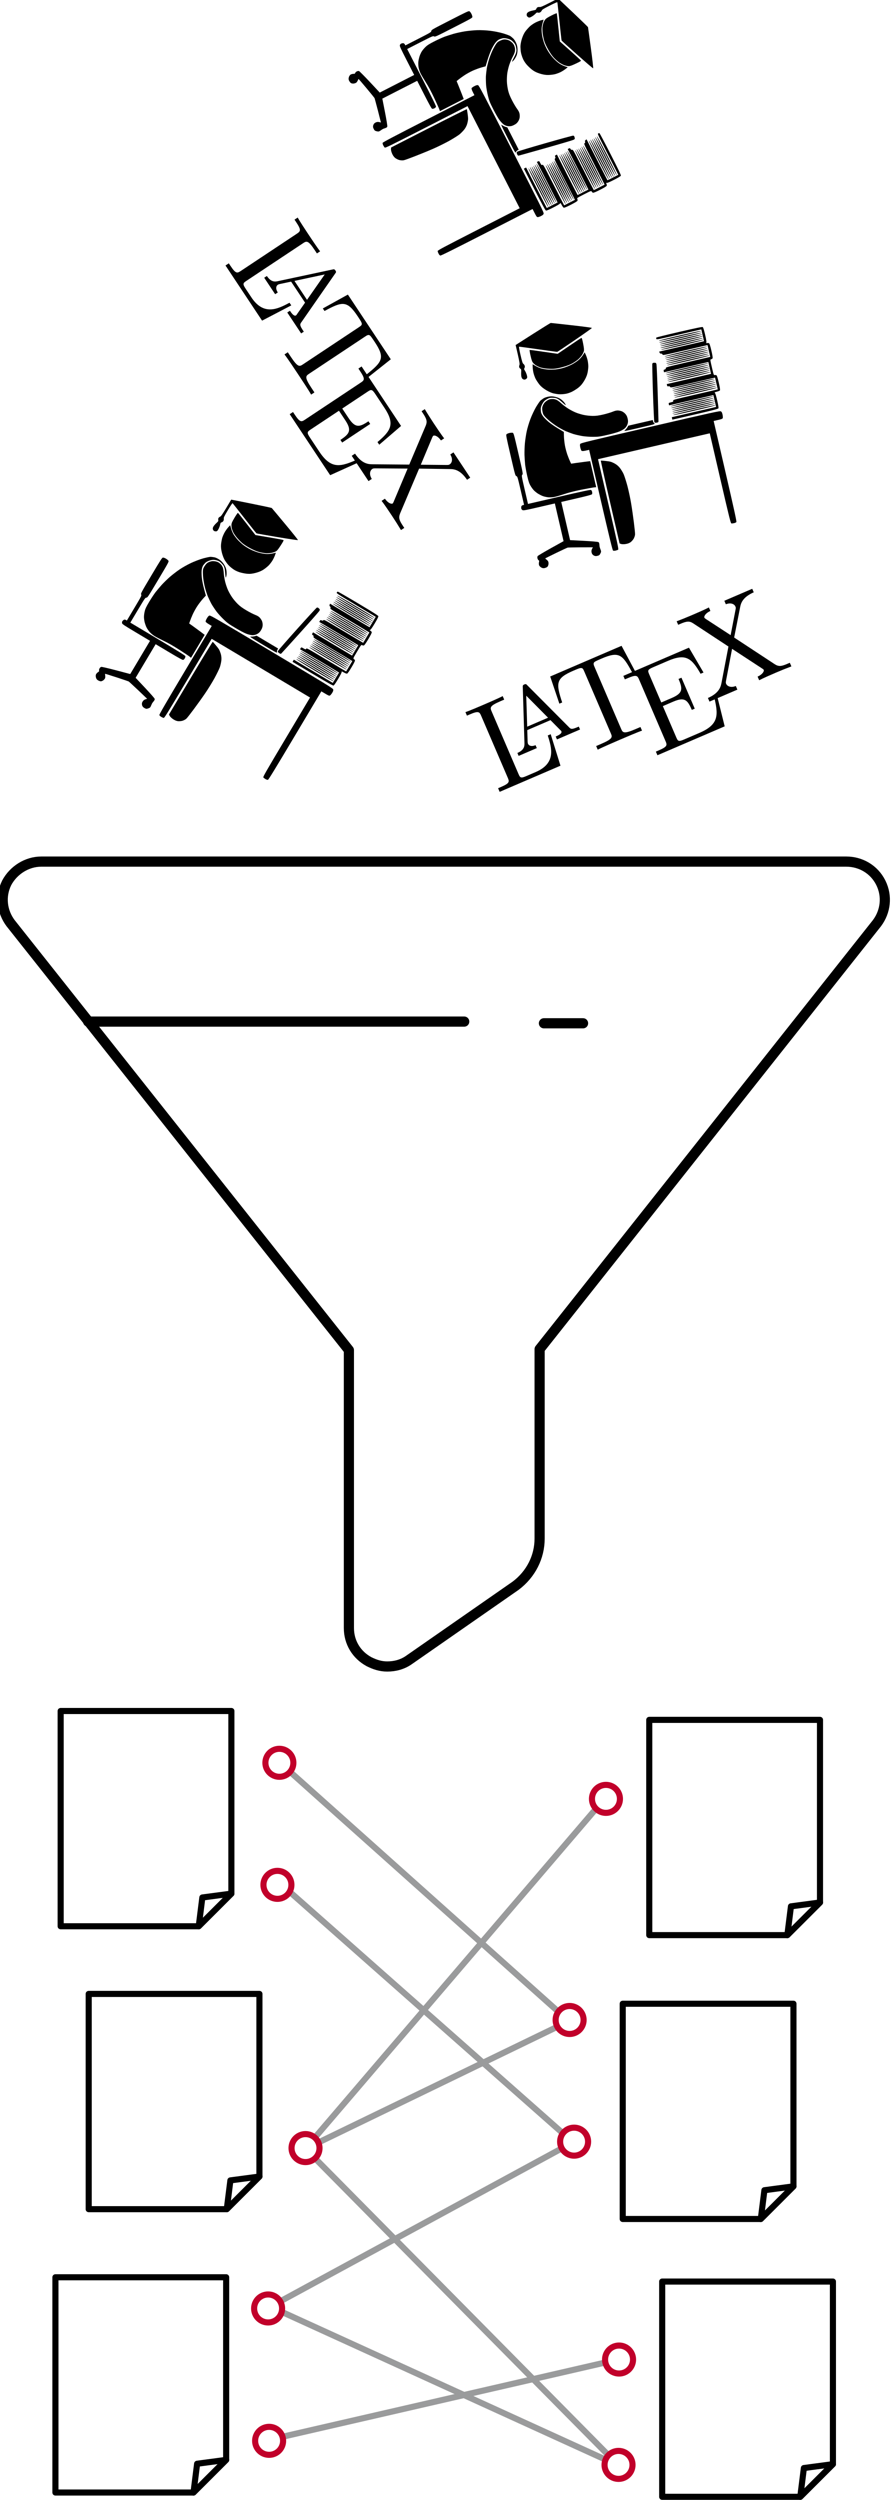 <?xml version="1.0" encoding="UTF-8" standalone="no"?>
<!-- Created with Inkscape (http://www.inkscape.org/) -->

<svg
   xmlns:dc="http://purl.org/dc/elements/1.1/"
   xmlns:cc="http://creativecommons.org/ns#"
   xmlns:rdf="http://www.w3.org/1999/02/22-rdf-syntax-ns#"
   xmlns:svg="http://www.w3.org/2000/svg"
   xmlns="http://www.w3.org/2000/svg"
   xmlns:sodipodi="http://sodipodi.sourceforge.net/DTD/sodipodi-0.dtd"
   xmlns:inkscape="http://www.inkscape.org/namespaces/inkscape"
   width="150.861mm"
   height="422.48mm"
   viewBox="0 0 150.861 422.48"
   version="1.1"
   id="svg6234"
   inkscape:version="0.92.3 (2405546, 2018-03-11)"
   sodipodi:docname="eyecatcher.svg">
  <defs
     id="defs6228" />
  <sodipodi:namedview
     id="base"
     pagecolor="#ffffff"
     bordercolor="#666666"
     borderopacity="1.0"
     inkscape:pageopacity="0.0"
     inkscape:pageshadow="2"
     inkscape:zoom="0.24748737"
     inkscape:cx="318.93607"
     inkscape:cy="294.3926"
     inkscape:document-units="mm"
     inkscape:current-layer="layer1"
     showgrid="false"
     fit-margin-top="0"
     fit-margin-left="0"
     fit-margin-right="0"
     fit-margin-bottom="0"
     inkscape:window-width="958"
     inkscape:window-height="1062"
     inkscape:window-x="2326"
     inkscape:window-y="0"
     inkscape:window-maximized="0" />
  <g
     inkscape:label="Layer 1"
     inkscape:groupmode="layer"
     id="layer1"
     transform="translate(16.466,153.877)">
    <g
       id="g8545"
       transform="matrix(0.344,0,0,0.344,816.403,328.449)"
       style="stroke-linecap:butt;stroke-linejoin:round">
      <g
         id="g7644"
         style="stroke-linecap:butt;stroke-linejoin:round">
        <g
           style="stroke-linecap:butt;stroke-linejoin:round"
           transform="translate(-1855.831,-367.944)"
           id="g7367">
          <g
             transform="matrix(1.605,0,0,1.603,344.936,-298.029)"
             id="g835-6-7"
             style="stroke-width:1.87;stroke-linecap:butt;stroke-linejoin:round;stroke-miterlimit:4;stroke-dasharray:none">
            <path
               style="fill:none;fill-opacity:1;stroke:#000000;stroke-width:1.87;stroke-linecap:round;stroke-linejoin:round;stroke-miterlimit:4;stroke-dasharray:none;stroke-dashoffset:0;stroke-opacity:1"
               d="m -548.544,65.119 h 52.298 V 121.087 l -10,10 h -42.297 z"
               id="rect10-7-9"
               inkscape:connector-curvature="0"
               sodipodi:nodetypes="cccccc" />
            <path
               style="fill:none;fill-opacity:1;stroke:#000000;stroke-width:1.87;stroke-linecap:round;stroke-linejoin:round;stroke-miterlimit:4;stroke-dasharray:none;stroke-dashoffset:0;stroke-opacity:1"
               d="m -496.247,121.087 -10,10 1.108,-8.82 z"
               id="rect10-3-5-2"
               inkscape:connector-curvature="0"
               sodipodi:nodetypes="cccc" />
          </g>
          <path
             sodipodi:nodetypes="cc"
             inkscape:connector-curvature="0"
             id="path5753"
             d="m -422.754,-163.831 131.483,117.483"
             style="fill:none;stroke:#9a9b9c;stroke-width:3;stroke-linecap:butt;stroke-linejoin:miter;stroke-miterlimit:4;stroke-dasharray:none;stroke-opacity:1" />
          <path
             sodipodi:nodetypes="cc"
             inkscape:connector-curvature="0"
             id="path5753-9"
             d="M -422.435,-104.425 -288.987,13.435"
             style="fill:none;stroke:#9a9b9c;stroke-width:3;stroke-linecap:butt;stroke-linejoin:miter;stroke-miterlimit:4;stroke-dasharray:none;stroke-opacity:1" />
          <path
             sodipodi:nodetypes="cc"
             inkscape:connector-curvature="0"
             id="path5753-9-2-3"
             d="m -408.93,18.412 117.753,-56.996"
             style="fill:none;stroke:#9a9b9c;stroke-width:3;stroke-linecap:butt;stroke-linejoin:miter;stroke-miterlimit:4;stroke-dasharray:none;stroke-opacity:1" />
          <path
             sodipodi:nodetypes="cc"
             inkscape:connector-curvature="0"
             id="path5753-9-2"
             d="M -410.29,15.692 -272.39,-145.489"
             style="fill:none;stroke:#9a9b9c;stroke-width:3;stroke-linecap:butt;stroke-linejoin:miter;stroke-miterlimit:4;stroke-dasharray:none;stroke-opacity:1" />
          <path
             sodipodi:nodetypes="cc"
             inkscape:connector-curvature="0"
             id="path5753-9-2-2"
             d="M -410.04,26.487 -266.797,171.337"
             style="fill:none;stroke:#9a9b9c;stroke-width:3;stroke-linecap:butt;stroke-linejoin:miter;stroke-miterlimit:4;stroke-dasharray:none;stroke-opacity:1" />
          <path
             sodipodi:nodetypes="cc"
             inkscape:connector-curvature="0"
             id="path5753-9-2-2-8"
             d="m -426.308,162.858 158.471,-36.42"
             style="fill:none;stroke:#9a9b9c;stroke-width:3;stroke-linecap:butt;stroke-linejoin:miter;stroke-miterlimit:4;stroke-dasharray:none;stroke-opacity:1" />
          <circle
             r="6.879"
             cy="-168.201"
             cx="-427.941"
             id="path4727"
             style="opacity:1;fill:none;fill-opacity:1;stroke:#c1002a;stroke-width:3;stroke-linecap:butt;stroke-linejoin:miter;stroke-miterlimit:4;stroke-dasharray:none;stroke-dashoffset:0;stroke-opacity:1;paint-order:normal" />
          <path
             sodipodi:nodetypes="cc"
             inkscape:connector-curvature="0"
             id="path5753-9-2-2-8-9"
             d="m -426.629,101.6 158.899,72.449"
             style="fill:none;stroke:#9a9b9c;stroke-width:3;stroke-linecap:butt;stroke-linejoin:miter;stroke-miterlimit:4;stroke-dasharray:none;stroke-opacity:1" />
          <circle
             r="6.879"
             cy="-108.24"
             cx="-428.902"
             id="path4727-6-1"
             style="opacity:1;fill:none;fill-opacity:1;stroke:#c1002a;stroke-width:3;stroke-linecap:butt;stroke-linejoin:miter;stroke-miterlimit:4;stroke-dasharray:none;stroke-dashoffset:0;stroke-opacity:1;paint-order:normal" />
          <path
             sodipodi:nodetypes="cc"
             inkscape:connector-curvature="0"
             id="path5753-9-2-2-8-7"
             d="M -427.277,96.236 -289.524,21.452"
             style="fill:none;stroke:#9a9b9c;stroke-width:3;stroke-linecap:butt;stroke-linejoin:miter;stroke-miterlimit:4;stroke-dasharray:none;stroke-opacity:1" />
          <circle
             r="6.879"
             cy="21.071"
             cx="-415.091"
             id="path4727-6-8"
             style="opacity:1;fill:none;fill-opacity:1;stroke:#c1002a;stroke-width:3;stroke-linecap:butt;stroke-linejoin:miter;stroke-miterlimit:4;stroke-dasharray:none;stroke-dashoffset:0;stroke-opacity:1;paint-order:normal" />
          <circle
             r="6.879"
             cy="164.88"
             cx="-432.992"
             id="path4727-6-7"
             style="opacity:1;fill:none;fill-opacity:1;stroke:#c1002a;stroke-width:3;stroke-linecap:butt;stroke-linejoin:miter;stroke-miterlimit:4;stroke-dasharray:none;stroke-dashoffset:0;stroke-opacity:1;paint-order:normal" />
          <circle
             r="6.879"
             cy="99.855"
             cx="-433.483"
             id="path4727-6-8-9"
             style="opacity:1;fill:none;fill-opacity:1;stroke:#c1002a;stroke-width:3;stroke-linecap:butt;stroke-linejoin:miter;stroke-miterlimit:4;stroke-dasharray:none;stroke-dashoffset:0;stroke-opacity:1;paint-order:normal" />
          <circle
             r="6.879"
             cy="-150.48"
             cx="-267.386"
             id="path4727-6-8-2"
             style="opacity:1;fill:none;fill-opacity:1;stroke:#c1002a;stroke-width:3;stroke-linecap:butt;stroke-linejoin:miter;stroke-miterlimit:4;stroke-dasharray:none;stroke-dashoffset:0;stroke-opacity:1;paint-order:normal" />
          <circle
             r="6.879"
             cy="-41.859"
             cx="-285.25"
             id="path4727-6-8-0"
             style="opacity:1;fill:none;fill-opacity:1;stroke:#c1002a;stroke-width:3;stroke-linecap:butt;stroke-linejoin:miter;stroke-miterlimit:4;stroke-dasharray:none;stroke-dashoffset:0;stroke-opacity:1;paint-order:normal" />
          <circle
             r="6.879"
             cy="17.912"
             cx="-283.042"
             id="path4727-6-8-23"
             style="opacity:1;fill:none;fill-opacity:1;stroke:#c1002a;stroke-width:3;stroke-linecap:butt;stroke-linejoin:miter;stroke-miterlimit:4;stroke-dasharray:none;stroke-dashoffset:0;stroke-opacity:1;paint-order:normal" />
          <circle
             r="6.879"
             cy="124.945"
             cx="-260.945"
             id="path4727-6-8-7"
             style="opacity:1;fill:none;fill-opacity:1;stroke:#c1002a;stroke-width:3;stroke-linecap:butt;stroke-linejoin:miter;stroke-miterlimit:4;stroke-dasharray:none;stroke-dashoffset:0;stroke-opacity:1;paint-order:normal" />
          <circle
             r="6.879"
             cy="176.702"
             cx="-261.199"
             id="path4727-6-8-7-3"
             style="opacity:1;fill:none;fill-opacity:1;stroke:#c1002a;stroke-width:3;stroke-linecap:butt;stroke-linejoin:miter;stroke-miterlimit:4;stroke-dasharray:none;stroke-dashoffset:0;stroke-opacity:1;paint-order:normal" />
          <g
             transform="matrix(1.605,0,0,1.603,358.721,-159.05)"
             id="g835-6-7-2"
             style="stroke-width:1.87;stroke-linecap:butt;stroke-linejoin:round;stroke-miterlimit:4;stroke-dasharray:none">
            <path
               style="fill:none;fill-opacity:1;stroke:#000000;stroke-width:1.87;stroke-linecap:round;stroke-linejoin:round;stroke-miterlimit:4;stroke-dasharray:none;stroke-dashoffset:0;stroke-opacity:1"
               d="m -548.544,65.119 h 52.298 V 121.087 l -10,10 h -42.297 z"
               id="rect10-7-9-5"
               inkscape:connector-curvature="0"
               sodipodi:nodetypes="cccccc" />
            <path
               style="fill:none;fill-opacity:1;stroke:#000000;stroke-width:1.87;stroke-linecap:round;stroke-linejoin:round;stroke-miterlimit:4;stroke-dasharray:none;stroke-dashoffset:0;stroke-opacity:1"
               d="m -496.247,121.087 -10,10 1.108,-8.82 z"
               id="rect10-3-5-2-8"
               inkscape:connector-curvature="0"
               sodipodi:nodetypes="cccc" />
          </g>
          <g
             transform="matrix(1.605,0,0,1.603,342.364,-19.856)"
             id="g835-6-7-6"
             style="stroke-width:1.87;stroke-linecap:butt;stroke-linejoin:round;stroke-miterlimit:4;stroke-dasharray:none">
            <path
               style="fill:none;fill-opacity:1;stroke:#000000;stroke-width:1.87;stroke-linecap:round;stroke-linejoin:round;stroke-miterlimit:4;stroke-dasharray:none;stroke-dashoffset:0;stroke-opacity:1"
               d="m -548.544,65.119 h 52.298 V 121.087 l -10,10 h -42.297 z"
               id="rect10-7-9-2"
               inkscape:connector-curvature="0"
               sodipodi:nodetypes="cccccc" />
            <path
               style="fill:none;fill-opacity:1;stroke:#000000;stroke-width:1.87;stroke-linecap:round;stroke-linejoin:round;stroke-miterlimit:4;stroke-dasharray:none;stroke-dashoffset:0;stroke-opacity:1"
               d="m -496.247,121.087 -10,10 1.108,-8.82 z"
               id="rect10-3-5-2-84"
               inkscape:connector-curvature="0"
               sodipodi:nodetypes="cccc" />
          </g>
          <g
             transform="matrix(1.605,0,0,1.603,634.323,-293.678)"
             id="g835-6-7-7"
             style="stroke-width:1.87;stroke-linecap:butt;stroke-linejoin:round;stroke-miterlimit:4;stroke-dasharray:none">
            <path
               style="fill:none;fill-opacity:1;stroke:#000000;stroke-width:1.87;stroke-linecap:round;stroke-linejoin:round;stroke-miterlimit:4;stroke-dasharray:none;stroke-dashoffset:0;stroke-opacity:1"
               d="m -548.544,65.119 h 52.298 V 121.087 l -10,10 h -42.297 z"
               id="rect10-7-9-24"
               inkscape:connector-curvature="0"
               sodipodi:nodetypes="cccccc" />
            <path
               style="fill:none;fill-opacity:1;stroke:#000000;stroke-width:1.87;stroke-linecap:round;stroke-linejoin:round;stroke-miterlimit:4;stroke-dasharray:none;stroke-dashoffset:0;stroke-opacity:1"
               d="m -496.247,121.087 -10,10 1.108,-8.82 z"
               id="rect10-3-5-2-06"
               inkscape:connector-curvature="0"
               sodipodi:nodetypes="cccc" />
          </g>
          <g
             transform="matrix(1.605,0,0,1.603,621.274,-154.225)"
             id="g835-6-7-2-2"
             style="stroke-width:1.87;stroke-linecap:butt;stroke-linejoin:round;stroke-miterlimit:4;stroke-dasharray:none">
            <path
               style="fill:none;fill-opacity:1;stroke:#000000;stroke-width:1.87;stroke-linecap:round;stroke-linejoin:round;stroke-miterlimit:4;stroke-dasharray:none;stroke-dashoffset:0;stroke-opacity:1"
               d="m -548.544,65.119 h 52.298 V 121.087 l -10,10 h -42.297 z"
               id="rect10-7-9-5-9"
               inkscape:connector-curvature="0"
               sodipodi:nodetypes="cccccc" />
            <path
               style="fill:none;fill-opacity:1;stroke:#000000;stroke-width:1.87;stroke-linecap:round;stroke-linejoin:round;stroke-miterlimit:4;stroke-dasharray:none;stroke-dashoffset:0;stroke-opacity:1"
               d="m -496.247,121.087 -10,10 1.108,-8.82 z"
               id="rect10-3-5-2-8-9"
               inkscape:connector-curvature="0"
               sodipodi:nodetypes="cccc" />
          </g>
          <g
             transform="matrix(1.605,0,0,1.603,640.678,-17.751)"
             id="g835-6-7-6-0"
             style="stroke-width:1.87;stroke-linecap:butt;stroke-linejoin:round;stroke-miterlimit:4;stroke-dasharray:none">
            <path
               style="fill:none;fill-opacity:1;stroke:#000000;stroke-width:1.87;stroke-linecap:round;stroke-linejoin:round;stroke-miterlimit:4;stroke-dasharray:none;stroke-dashoffset:0;stroke-opacity:1"
               d="m -548.544,65.119 h 52.298 V 121.087 l -10,10 h -42.297 z"
               id="rect10-7-9-2-8"
               inkscape:connector-curvature="0"
               sodipodi:nodetypes="cccccc" />
            <path
               style="fill:none;fill-opacity:1;stroke:#000000;stroke-width:1.87;stroke-linecap:round;stroke-linejoin:round;stroke-miterlimit:4;stroke-dasharray:none;stroke-dashoffset:0;stroke-opacity:1"
               d="m -496.247,121.087 -10,10 1.108,-8.82 z"
               id="rect10-3-5-2-84-1"
               inkscape:connector-curvature="0"
               sodipodi:nodetypes="cccc" />
          </g>
        </g>
      </g>
      <g
         transform="matrix(1.178,0,0,1.181,-2090.972,-845.111)"
         id="g6099"
         style="fill:#9a9b9c;fill-opacity:1;stroke:#000000;stroke-width:4.239;stroke-linecap:butt;stroke-linejoin:round;stroke-miterlimit:4;stroke-dasharray:none;stroke-opacity:1">
        <g
           style="fill:#9a9b9c;fill-opacity:1;stroke:#000000;stroke-width:4.239;stroke-linecap:butt;stroke-linejoin:round;stroke-miterlimit:4;stroke-dasharray:none;stroke-opacity:1"
           id="g6040">
          <g
             transform="translate(-279.142,-129.929)"
             id="g6036"
             style="fill:none;fill-opacity:1;stroke:#000000;stroke-width:4.239;stroke-linecap:butt;stroke-linejoin:round;stroke-miterlimit:4;stroke-dasharray:none;stroke-opacity:1">
            <path
               style="fill:none;fill-opacity:1;stroke:#000000;stroke-width:4.239;stroke-linecap:butt;stroke-linejoin:round;stroke-miterlimit:4;stroke-dasharray:none;stroke-opacity:1"
               d="m 366.484,25.484 c -2.8,-5.6 -8.4,-8.8 -14.4,-8.8 h -336 c -6,0 -11.6,3.6 -14.4,8.8 -2.8,5.6 -2,12 1.6,16.8 l 141.2,177.6 v 115.6 c 0,6 3.2,11.2 8.4,14 2.4,1.2 4.8,2 7.6,2 3.2,0 6.4,-0.8 9.2,-2.8 l 44.4,-30.8 c 6.4,-4.8 10,-12 10,-19.6 v -78.8 l 140.8,-177.2 c 3.6,-4.8 4.4,-11.2 1.6,-16.8 z"
               id="path6231"
               inkscape:connector-curvature="0" />
          </g>
          <path
             inkscape:connector-curvature="0"
             id="path6369"
             d="M -243.499,-46.697 H -86.521"
             style="fill:none;stroke:#000000;stroke-width:4.239;stroke-linecap:round;stroke-linejoin:miter;stroke-miterlimit:4;stroke-dasharray:none;stroke-opacity:1" />
          <path
             inkscape:connector-curvature="0"
             id="path6371"
             d="M -53.263,-45.99 H -36.926"
             style="fill:none;stroke:#000000;stroke-width:4.239;stroke-linecap:round;stroke-linejoin:miter;stroke-miterlimit:4;stroke-dasharray:none;stroke-opacity:1" />
        </g>
        <g
           style="fill:#9a9b9c;fill-opacity:1;stroke:#000000;stroke-width:4.239;stroke-linecap:butt;stroke-linejoin:round;stroke-miterlimit:4;stroke-dasharray:none;stroke-opacity:1"
           id="g6042" />
        <g
           style="fill:#9a9b9c;fill-opacity:1;stroke:#000000;stroke-width:4.239;stroke-linecap:butt;stroke-linejoin:round;stroke-miterlimit:4;stroke-dasharray:none;stroke-opacity:1"
           id="g6044" />
        <g
           style="fill:#9a9b9c;fill-opacity:1;stroke:#000000;stroke-width:4.239;stroke-linecap:butt;stroke-linejoin:round;stroke-miterlimit:4;stroke-dasharray:none;stroke-opacity:1"
           id="g6046" />
        <g
           style="fill:#9a9b9c;fill-opacity:1;stroke:#000000;stroke-width:4.239;stroke-linecap:butt;stroke-linejoin:round;stroke-miterlimit:4;stroke-dasharray:none;stroke-opacity:1"
           id="g6048" />
        <g
           style="fill:#9a9b9c;fill-opacity:1;stroke:#000000;stroke-width:4.239;stroke-linecap:butt;stroke-linejoin:round;stroke-miterlimit:4;stroke-dasharray:none;stroke-opacity:1"
           id="g6050" />
        <g
           style="fill:#9a9b9c;fill-opacity:1;stroke:#000000;stroke-width:4.239;stroke-linecap:butt;stroke-linejoin:round;stroke-miterlimit:4;stroke-dasharray:none;stroke-opacity:1"
           id="g6052" />
        <g
           style="fill:#9a9b9c;fill-opacity:1;stroke:#000000;stroke-width:4.239;stroke-linecap:butt;stroke-linejoin:round;stroke-miterlimit:4;stroke-dasharray:none;stroke-opacity:1"
           id="g6054" />
        <g
           style="fill:#9a9b9c;fill-opacity:1;stroke:#000000;stroke-width:4.239;stroke-linecap:butt;stroke-linejoin:round;stroke-miterlimit:4;stroke-dasharray:none;stroke-opacity:1"
           id="g6056" />
        <g
           style="fill:#9a9b9c;fill-opacity:1;stroke:#000000;stroke-width:4.239;stroke-linecap:butt;stroke-linejoin:round;stroke-miterlimit:4;stroke-dasharray:none;stroke-opacity:1"
           id="g6058" />
        <g
           style="fill:#9a9b9c;fill-opacity:1;stroke:#000000;stroke-width:4.239;stroke-linecap:butt;stroke-linejoin:round;stroke-miterlimit:4;stroke-dasharray:none;stroke-opacity:1"
           id="g6060" />
        <g
           style="fill:#9a9b9c;fill-opacity:1;stroke:#000000;stroke-width:4.239;stroke-linecap:butt;stroke-linejoin:round;stroke-miterlimit:4;stroke-dasharray:none;stroke-opacity:1"
           id="g6062" />
        <g
           style="fill:#9a9b9c;fill-opacity:1;stroke:#000000;stroke-width:4.239;stroke-linecap:butt;stroke-linejoin:round;stroke-miterlimit:4;stroke-dasharray:none;stroke-opacity:1"
           id="g6064" />
        <g
           style="fill:#9a9b9c;fill-opacity:1;stroke:#000000;stroke-width:4.239;stroke-linecap:butt;stroke-linejoin:round;stroke-miterlimit:4;stroke-dasharray:none;stroke-opacity:1"
           id="g6066" />
        <g
           style="fill:#9a9b9c;fill-opacity:1;stroke:#000000;stroke-width:4.239;stroke-linecap:butt;stroke-linejoin:round;stroke-miterlimit:4;stroke-dasharray:none;stroke-opacity:1"
           id="g6068" />
        <g
           style="fill:#9a9b9c;fill-opacity:1;stroke:#000000;stroke-width:4.239;stroke-linecap:butt;stroke-linejoin:round;stroke-miterlimit:4;stroke-dasharray:none;stroke-opacity:1"
           id="g6070" />
      </g>
      <g
         style="stroke-linecap:butt;stroke-linejoin:round"
         transform="translate(-2.79)"
         id="g7524">
        <g
           style="stroke-width:1.42;stroke-linecap:butt;stroke-linejoin:round"
           id="g5166"
           transform="matrix(0.213,0.127,-0.127,0.213,-2332.221,-1183.582)">
          <path
             d="M 228.5,9.4 C 228,9.3 210.3,15.3 189.3,22.7 L 151,36.3 v 19.1 c -0.1,15.2 -0.4,19.5 -1.5,21 -0.8,1.1 -1.5,2.9 -1.5,4 0,1.1 0.7,2.7 1.6,3.7 1.4,1.5 1.4,2.2 0,7 -0.9,2.9 -1.6,6.9 -1.6,8.9 0,2.3 0.7,4.3 1.8,5.3 1,1 2.7,1.7 3.8,1.7 1.1,0 2.9,-0.6 3.9,-1.4 1.5,-1.1 1.9,-2.5 1.7,-6.4 -0.1,-2.7 -0.8,-6.7 -1.6,-8.9 -1.3,-3.6 -1.2,-4.2 0.1,-5.6 0.9,-0.8 1.6,-2.7 1.6,-4.1 -0.1,-1.5 -0.8,-3.5 -1.7,-4.5 -1.3,-1.5 -1.6,-4.4 -1.6,-18.4 0,-9.3 0.4,-16.7 0.9,-16.7 0.5,0 16.5,6.1 35.6,13.5 19.1,7.4 35.2,13.5 35.8,13.5 0.7,0 18.3,-6.7 39.1,-14.8 20.9,-8.2 38.1,-15.2 38.3,-15.8 0.1,-0.5 -16.9,-6.9 -38,-14.3 -21,-7.4 -38.6,-13.6 -39.2,-13.7 z"
             id="path4"
             inkscape:connector-curvature="0"
             style="fill:#000000;stroke:none;stroke-width:0.142;stroke-linecap:butt;stroke-linejoin:round" />
          <path
             d="m 175.9,52 c -0.5,0 -0.9,5 -0.9,11.5 0,9.4 0.4,12.3 1.9,15.3 1.1,2 3.2,4.9 4.8,6.3 1.5,1.4 4.3,3.6 6.1,4.8 1.7,1.2 6.7,3.5 11,5.1 4.2,1.5 10.9,3.3 14.8,4 4.6,0.8 11.5,1.1 19,0.7 7.7,-0.3 14.6,-1.3 19.4,-2.7 4.1,-1.2 10,-3.5 13.1,-5.1 3,-1.7 7.2,-4.6 9.3,-6.6 2.1,-2 4.5,-5 5.4,-6.7 1.2,-2.2 1.7,-6.5 2,-14.9 0.3,-9.1 0.1,-11.7 -0.9,-11.7 -0.7,0 -12.9,4.5 -27,10 L 228.2,72 202.5,62 c -14.1,-5.5 -26,-10 -26.6,-10 z"
             id="path6"
             inkscape:connector-curvature="0"
             style="fill:#000000;stroke:none;stroke-width:0.142;stroke-linecap:butt;stroke-linejoin:round" />
          <path
             d="m 180.4,85.8 -5.2,-4.9 -1.1,5.1 c -0.6,2.8 -1.1,8.1 -1.1,11.8 0,3.7 0.7,9.5 1.5,12.7 0.9,3.3 3,8.9 4.7,12.5 2.1,4.4 5.4,8.7 10.2,13.5 4.3,4.2 9.4,8.1 12.9,9.8 3.3,1.6 7.9,3.5 10.5,4.2 2.5,0.8 7.5,1.7 11.1,2 4.4,0.5 9.1,0.1 14.1,-0.9 4.1,-0.9 10.8,-3.2 14.9,-5.1 5.4,-2.6 9.2,-5.4 14.1,-10.4 4.2,-4.2 7.9,-9.2 9.8,-13.2 1.8,-3.5 3.8,-9.1 4.7,-12.4 0.8,-3.2 1.5,-9 1.5,-12.7 0,-3.7 -0.5,-8.9 -1.1,-11.6 l -1,-5 -4.8,4.7 c -2.6,2.6 -7.7,6.1 -11.2,7.8 -3.5,1.7 -10,4.1 -14.3,5.2 -4.3,1.2 -12,2.4 -17,2.7 -5.3,0.4 -12.4,0.1 -17.1,-0.5 -4.4,-0.7 -10.9,-2.1 -14.4,-3.2 -3.5,-1.1 -8.7,-3.2 -11.4,-4.6 -2.8,-1.4 -7.4,-4.7 -10.3,-7.5 z"
             id="path8"
             inkscape:connector-curvature="0"
             style="fill:#000000;stroke:none;stroke-width:0.142;stroke-linecap:butt;stroke-linejoin:round" />
          <path
             d="m 472.5,84 c -25.4,0 -46.5,0.3 -46.8,0.7 -0.4,0.3 -0.7,1.5 -0.7,2.5 0,1.7 2,1.8 45.5,1.8 H 516 v 12 12 h -45.6 -45.5 l 0.3,2.2 c 0.2,1.5 1.1,2.4 2.6,2.6 1.4,0.2 2.2,1 2.2,2.3 0,1.8 1.2,1.9 45.5,1.9 H 521 v 12 12 h -45.1 c -44.2,0 -45.1,0 -45.6,2 -0.3,1.3 -1.4,2 -2.9,2 -1.9,0 -2.4,0.5 -2.4,2.5 v 2.5 h 45 45 v 12 12 h -45 -45 v 2.5 c 0,2 0.5,2.5 2.4,2.5 1.5,0 2.6,0.7 2.9,2 0.5,2 1.4,2 45.6,2 H 521 v 12 12 h -45.5 c -44.8,0 -45.5,0 -45.5,2 0,1.7 -0.7,2 -5,2 -4.7,0 -5,0.2 -5,2.5 v 2.5 h 45 45 v 12 12 h -45 -45 v 2.5 2.5 h 46.3 c 34.7,0 46.6,-0.3 47.5,-1.2 0.8,-0.8 1.2,-5.8 1.2,-15.8 0,-10 -0.4,-15 -1.2,-15.8 -0.9,-0.9 0,-1.2 4.3,-1.2 3,0 6,-0.5 6.7,-1.2 0.8,-0.8 1.2,-5.7 1.2,-15.3 0,-9.6 -0.4,-14.5 -1.2,-15.3 -0.7,-0.7 -2.1,-1.2 -3.2,-1.2 -2,0 -2.1,-0.5 -2.1,-16 0,-15.5 0.1,-16 2,-16 1.2,0 2.6,-0.5 3.3,-1.2 0.8,-0.8 1.2,-5.7 1.2,-15.3 0,-9.6 -0.4,-14.5 -1.2,-15.3 -0.7,-0.7 -2.3,-1.2 -3.7,-1.2 -1.9,0 -2.2,-0.3 -1.3,-1.2 C 520.6,116 521,111 521,101 521,91 520.6,86 519.8,85.2 518.9,84.3 507,84 472.5,84 Z"
             id="path10"
             inkscape:connector-curvature="0"
             style="fill:#000000;stroke:none;stroke-width:0.142;stroke-linecap:butt;stroke-linejoin:round" />
          <path
             d="m 408.4,132 c -0.6,0 -1.6,0.6 -2.1,1.2 -0.5,0.7 -5.8,25.9 -11.7,55.9 -5.9,30.1 -10.6,55.7 -10.4,57 0.2,2 1,2.5 4,2.7 2.8,0.2 3.8,-0.1 4.2,-1.5 0.3,-1 5.3,-25.7 11.1,-54.9 5.8,-29.1 10.5,-54.4 10.5,-56.1 0,-2.3 -0.5,-3.2 -2.2,-3.7 -1.3,-0.3 -2.8,-0.6 -3.4,-0.6 z"
             id="path30"
             inkscape:connector-curvature="0"
             style="fill:#000000;stroke:none;stroke-width:0.142;stroke-linecap:butt;stroke-linejoin:round" />
          <path
             d="m 191.8,150.4 c -3.6,-0.2 -8,0.2 -10.3,0.9 -2.2,0.8 -5.4,2.1 -7.1,3 -1.7,0.8 -6.9,5.7 -11.7,10.6 -4.7,5 -12,14.2 -16.1,20.4 -4.2,6.2 -9.9,16.2 -12.7,22.2 -2.8,6 -6.8,16.1 -8.9,22.4 -2.1,6.4 -4.7,16.3 -5.9,22.1 -1.1,5.8 -2.5,14.3 -3.1,19 -0.5,4.6 -1,14.8 -1,22.6 0,11.3 0.4,15.5 2,20.5 1,3.5 3.2,8.5 4.8,11 1.6,2.5 4.7,6.3 6.8,8.3 2.2,2.1 5.7,5 7.8,6.3 2.1,1.4 6.4,3.4 9.5,4.5 3.2,1.1 8.5,2 12.6,2.1 3.9,0.1 13.3,-0.5 21,-1.2 9.5,-0.9 20.6,-1.1 34.5,-0.7 11.3,0.4 22.4,0.9 24.8,1.2 l 4.2,0.6 v -26.4 -26.5 l -10.2,-1.1 c -5.7,-0.6 -14.2,-1.4 -19,-1.8 l -8.7,-0.7 -1,-4.7 c -0.6,-2.6 -1.6,-9 -2.2,-14.1 -0.6,-5.2 -0.9,-13.9 -0.6,-19.4 0.3,-5.5 1.3,-13.7 2.2,-18.1 l 1.7,-8.1 -9.7,-9.4 c -5.3,-5.1 -12.1,-12.6 -15.1,-16.6 -3,-4 -6.6,-9.6 -7.9,-12.5 -1.4,-2.9 -2.5,-7 -2.5,-9.2 0,-2.1 0.6,-5.7 1.2,-8 0.7,-2.4 3.2,-6.1 5.8,-8.8 3.4,-3.5 5.9,-5 10.1,-6.2 4.5,-1.3 6.6,-1.5 10.4,-0.6 2.6,0.6 6,1.7 7.5,2.5 1.6,0.8 4.3,3.2 6,5.2 1.6,2.1 4.6,6 6.5,8.8 1.9,2.7 3.5,4.4 3.5,3.7 0,-0.7 -0.7,-2.9 -1.5,-4.9 -0.9,-2 -3.1,-5.6 -5,-7.9 -2.2,-2.7 -5.9,-5.5 -10,-7.5 -4.5,-2.2 -8.2,-3.2 -12.7,-3.5 z"
             id="path38"
             inkscape:connector-curvature="0"
             style="fill:#000000;stroke:none;stroke-width:0.142;stroke-linecap:butt;stroke-linejoin:round" />
          <path
             d="m 193,156.1 c -1.4,0 -3.7,0.4 -5.2,0.9 -1.4,0.4 -4,1.6 -5.7,2.6 -1.7,1 -4.4,3.6 -5.8,5.7 -2.1,3 -2.8,5.4 -3.1,10.1 -0.3,5 0,7.2 1.8,10.7 1.2,2.4 4.7,7.8 7.8,11.9 3.1,4.1 8.8,10.7 12.7,14.5 3.8,3.9 10.1,9.3 13.9,12.2 3.9,2.8 10.2,7 14.1,9.3 4,2.2 11.1,5.6 15.9,7.6 4.7,1.9 13.7,4.7 19.9,6.1 9.8,2.3 13.4,2.7 28.7,2.7 10.3,0 20.6,-0.5 25,-1.3 4.1,-0.7 9.4,-2.4 11.7,-3.7 2.6,-1.5 5.3,-4.2 6.9,-6.9 2,-3.5 2.6,-5.8 2.6,-10.5 0,-4.3 -0.6,-7 -2.4,-10.2 -1.2,-2.3 -3.8,-5.3 -5.7,-6.5 -1.9,-1.3 -5.1,-2.8 -7.2,-3.3 -2.7,-0.7 -5.8,-0.7 -10.6,0.1 -3.7,0.6 -12.4,1.2 -19.3,1.2 -9.4,0 -14.7,-0.5 -21.3,-2.1 -4.8,-1.2 -12.1,-3.7 -16.1,-5.6 -4,-1.8 -10.2,-5.3 -13.7,-7.7 -3.5,-2.3 -9.6,-7.4 -13.5,-11.3 -3.9,-3.9 -8.9,-9.9 -11.2,-13.2 -2.2,-3.4 -5.5,-7.3 -7.2,-8.7 -1.7,-1.5 -4.7,-3.1 -6.8,-3.7 -2,-0.5 -4.8,-1 -6.2,-0.9 z"
             id="path40"
             inkscape:connector-curvature="0"
             style="fill:#000000;stroke:none;stroke-width:0.142;stroke-linecap:butt;stroke-linejoin:round" />
          <path
             d="m 99.8,203 c -2.4,0 -5.1,0.5 -6,1.1 -1.7,0.9 -1.8,4 -1.8,42.4 0,40.4 0.1,41.5 2,42.7 1.9,1.2 2,2.4 2,30 V 348 h -2.5 c -1.4,0 -2.9,0.8 -3.5,1.9 -0.5,1.1 -1,2.9 -1,4 0,1.1 0.7,2.7 1.6,3.5 1.3,1.4 5.8,1.6 33.5,1.6 H 156 v 38.3 38.3 l -27.6,7.9 c -15.2,4.4 -28.3,8.6 -29,9.3 -0.8,0.7 -1.4,2.6 -1.4,4.2 0,1.6 0.6,3.5 1.3,4.2 1.1,1 1.1,1.6 0,3.8 -0.7,1.4 -1.3,3.8 -1.3,5.3 0,1.8 1.1,3.9 2.9,5.8 2.2,2.1 3.9,2.9 6.6,2.9 2,0 4.5,-0.5 5.7,-1.1 1.1,-0.6 2.6,-2.5 3.3,-4.3 0.8,-1.8 1.1,-4.4 0.8,-5.7 -0.3,-1.3 -1.5,-3.4 -2.6,-4.6 -1.1,-1.3 -1.9,-2.5 -1.6,-2.7 0.2,-0.2 10.8,-2.7 23.4,-5.6 12.7,-2.9 23.7,-5.2 24.5,-5.2 0.8,0 12.1,2.4 25.2,5.3 l 23.6,5.4 -2.4,2.8 c -1.6,1.9 -2.4,4 -2.4,6.6 0,2.8 0.7,4.5 2.6,6.5 2.1,2 3.7,2.6 6.9,2.6 3.6,0 4.8,-0.5 7,-3.2 2.3,-2.7 2.6,-3.8 2.1,-7.2 -0.3,-2.3 -0.6,-4.8 -0.6,-5.6 0,-0.8 0.2,-3.1 0.6,-5.1 0.4,-2.5 0.1,-4 -0.9,-5 -0.7,-0.8 -13.2,-4.8 -27.5,-8.9 L 169,436.5 V 397.7 359 h 30.8 c 22.6,0 31.1,-0.3 32,-1.2 0.7,-0.7 1.2,-2.6 1.2,-4.3 0,-1.7 -0.5,-3.6 -1.2,-4.3 -0.9,-0.9 -16.6,-1.2 -64.5,-1.2 H 104 v -28.8 c 0,-27.6 0.1,-28.8 2,-30 1.9,-1.2 2,-2.3 2,-42.7 0,-39.9 -0.1,-41.5 -1.9,-42.5 -1.1,-0.5 -3.9,-1 -6.3,-1 z"
             id="path62"
             inkscape:connector-curvature="0"
             style="fill:#000000;stroke:none;stroke-width:0.142;stroke-linecap:butt;stroke-linejoin:round" />
          <path
             d="m 357.2,242 h -24.9 l -2.4,2.6 c -1.3,1.4 -4,3.4 -5.9,4.5 -3.5,1.8 -3.3,1.8 28.9,1.9 31.3,0 32.4,-0.1 30.8,-1.8 -1,-1 -1.7,-3.1 -1.7,-4.5 V 242 Z"
             id="path80"
             inkscape:connector-curvature="0"
             style="fill:#000000;stroke:none;stroke-width:0.142;stroke-linecap:butt;stroke-linejoin:round" />
          <path
             d="m 374.2,254 c -126.9,0 -141.2,0.2 -142.6,1.6 -1.1,1 -1.6,3.4 -1.6,7.3 0,3.1 0.5,6.2 1.2,6.9 0.7,0.7 4,1.2 8,1.2 h 6.8 v 101.8 c 0,77.8 0.3,102.1 1.2,103 0.7,0.7 2.9,1.2 4.9,1.2 2.1,0 4.4,-0.3 5.3,-0.6 1.4,-0.6 1.6,-9.6 1.6,-92 V 293 H 372.5 486 v 91.4 c 0,82.4 0.2,91.4 1.6,92 0.9,0.3 3.2,0.6 5.3,0.6 2,0 4.2,-0.5 4.9,-1.2 0.9,-0.9 1.2,-25.2 1.2,-103 V 271 h 9 c 7.8,0 9.1,-0.2 10,-1.9 0.5,-1.1 1,-4.2 1,-6.9 0,-3.5 -0.5,-5.4 -1.8,-6.5 -1.7,-1.6 -13.1,-1.7 -143,-1.7 z"
             id="path82"
             inkscape:connector-curvature="0"
             style="fill:#000000;stroke:none;stroke-width:0.142;stroke-linecap:butt;stroke-linejoin:round" />
          <path
             d="m 263.8,297 c -0.4,0 -0.8,37.8 -0.8,84 v 84 l 2.6,1.7 c 1.5,0.9 5.3,1.9 8.6,2.1 4,0.3 7.3,-0.1 10.3,-1.2 2.4,-1 6,-3.5 7.9,-5.6 1.9,-2.1 4,-5.6 4.5,-7.7 0.6,-2.1 1.9,-12.6 3,-23.3 1.1,-10.7 2.6,-27.8 3.2,-38 0.7,-10.4 0.9,-26.2 0.6,-36 -0.4,-9.6 -1.3,-20.5 -2.1,-24.3 -0.8,-3.7 -2.7,-9.4 -4.2,-12.7 -1.6,-3.6 -4.5,-7.7 -7.4,-10.4 -2.6,-2.4 -6.2,-5.2 -8,-6.1 -1.9,-1 -6.5,-2.8 -10.4,-4.1 -3.8,-1.3 -7.3,-2.4 -7.8,-2.4 z"
             id="path84"
             inkscape:connector-curvature="0"
             style="fill:#000000;stroke:none;stroke-width:0.142;stroke-linecap:butt;stroke-linejoin:round" />
          <g
             id="g224"
             style="stroke-width:1.42;stroke-linecap:butt;stroke-linejoin:round">
            <path
               style="fill:#000000;stroke:none;stroke-width:0.142;stroke-linecap:butt;stroke-linejoin:round"
               inkscape:connector-curvature="0"
               id="path12"
               d="m 472,91.044 c -28,0 -43,0.3 -43,1 0,0.7 15,1 43,1 28,0 43,-0.3 43,-1 0,-0.7 -15,-1 -43,-1 z" />
            <path
               style="fill:#000000;stroke:none;stroke-width:0.142;stroke-linecap:butt;stroke-linejoin:round"
               inkscape:connector-curvature="0"
               id="path20"
               d="m 472,105.5 c -28,0 -43,0.3 -43,1 0,0.7 15,1 43,1 28,0 43,-0.3 43,-1 0,-0.7 -15,-1 -43,-1 z" />
            <path
               style="fill:#000000;stroke:none;stroke-width:0.142;stroke-linecap:butt;stroke-linejoin:round"
               inkscape:connector-curvature="0"
               id="path12-3"
               d="m 472,94.658 c -28,0 -43,0.3 -43,1 0,0.7 15,1 43,1 28,0 43,-0.3 43,-1 0,-0.7 -15,-1 -43,-1 z" />
            <path
               style="fill:#000000;stroke:none;stroke-width:0.142;stroke-linecap:butt;stroke-linejoin:round"
               inkscape:connector-curvature="0"
               id="path12-3-6"
               d="m 472.694,98.272 c -28,0 -43,0.3 -43,1 0,0.7 15,1 43,1 28,0 43,-0.3 43,-1 0,-0.7 -15,-1 -43,-1 z" />
            <path
               style="fill:#000000;stroke:none;stroke-width:0.142;stroke-linecap:butt;stroke-linejoin:round"
               inkscape:connector-curvature="0"
               id="path12-3-6-7"
               d="m 472.694,101.886 c -28,0 -43,0.3 -43,1 0,0.7 15,1 43,1 28,0 43,-0.3 43,-1 0,-0.7 -15,-1 -43,-1 z" />
            <path
               style="fill:#000000;stroke:none;stroke-width:0.142;stroke-linecap:butt;stroke-linejoin:round"
               inkscape:connector-curvature="0"
               id="path12-3-6-7-5"
               d="m 472.694,109.114 c -28,0 -43,0.3 -43,1 0,0.7 15,1 43,1 28,0 43,-0.3 43,-1 0,-0.7 -15,-1 -43,-1 z" />
          </g>
          <g
             id="g224-3"
             transform="translate(4.306,32.728)"
             style="stroke-width:1.42;stroke-linecap:butt;stroke-linejoin:round">
            <path
               style="fill:#000000;stroke:none;stroke-width:0.142;stroke-linecap:butt;stroke-linejoin:round"
               inkscape:connector-curvature="0"
               id="path12-5"
               d="m 472,91.044 c -28,0 -43,0.3 -43,1 0,0.7 15,1 43,1 28,0 43,-0.3 43,-1 0,-0.7 -15,-1 -43,-1 z" />
            <path
               style="fill:#000000;stroke:none;stroke-width:0.142;stroke-linecap:butt;stroke-linejoin:round"
               inkscape:connector-curvature="0"
               id="path20-6"
               d="m 472,105.5 c -28,0 -43,0.3 -43,1 0,0.7 15,1 43,1 28,0 43,-0.3 43,-1 0,-0.7 -15,-1 -43,-1 z" />
            <path
               style="fill:#000000;stroke:none;stroke-width:0.142;stroke-linecap:butt;stroke-linejoin:round"
               inkscape:connector-curvature="0"
               id="path12-3-2"
               d="m 472,94.658 c -28,0 -43,0.3 -43,1 0,0.7 15,1 43,1 28,0 43,-0.3 43,-1 0,-0.7 -15,-1 -43,-1 z" />
            <path
               style="fill:#000000;stroke:none;stroke-width:0.142;stroke-linecap:butt;stroke-linejoin:round"
               inkscape:connector-curvature="0"
               id="path12-3-6-9"
               d="m 472.694,98.272 c -28,0 -43,0.3 -43,1 0,0.7 15,1 43,1 28,0 43,-0.3 43,-1 0,-0.7 -15,-1 -43,-1 z" />
            <path
               style="fill:#000000;stroke:none;stroke-width:0.142;stroke-linecap:butt;stroke-linejoin:round"
               inkscape:connector-curvature="0"
               id="path12-3-6-7-1"
               d="m 472.694,101.886 c -28,0 -43,0.3 -43,1 0,0.7 15,1 43,1 28,0 43,-0.3 43,-1 0,-0.7 -15,-1 -43,-1 z" />
            <path
               style="fill:#000000;stroke:none;stroke-width:0.142;stroke-linecap:butt;stroke-linejoin:round"
               inkscape:connector-curvature="0"
               id="path12-3-6-7-5-2"
               d="m 472.694,109.114 c -28,0 -43,0.3 -43,1 0,0.7 15,1 43,1 28,0 43,-0.3 43,-1 0,-0.7 -15,-1 -43,-1 z" />
          </g>
          <g
             id="g224-3-7"
             transform="translate(-1,65.342)"
             style="stroke-width:1.42;stroke-linecap:butt;stroke-linejoin:round">
            <path
               style="fill:#000000;stroke:none;stroke-width:0.142;stroke-linecap:butt;stroke-linejoin:round"
               inkscape:connector-curvature="0"
               id="path12-5-0"
               d="m 472,91.044 c -28,0 -43,0.3 -43,1 0,0.7 15,1 43,1 28,0 43,-0.3 43,-1 0,-0.7 -15,-1 -43,-1 z" />
            <path
               style="fill:#000000;stroke:none;stroke-width:0.142;stroke-linecap:butt;stroke-linejoin:round"
               inkscape:connector-curvature="0"
               id="path20-6-9"
               d="m 472,105.5 c -28,0 -43,0.3 -43,1 0,0.7 15,1 43,1 28,0 43,-0.3 43,-1 0,-0.7 -15,-1 -43,-1 z" />
            <path
               style="fill:#000000;stroke:none;stroke-width:0.142;stroke-linecap:butt;stroke-linejoin:round"
               inkscape:connector-curvature="0"
               id="path12-3-2-3"
               d="m 472,94.658 c -28,0 -43,0.3 -43,1 0,0.7 15,1 43,1 28,0 43,-0.3 43,-1 0,-0.7 -15,-1 -43,-1 z" />
            <path
               style="fill:#000000;stroke:none;stroke-width:0.142;stroke-linecap:butt;stroke-linejoin:round"
               inkscape:connector-curvature="0"
               id="path12-3-6-9-6"
               d="m 472.694,98.272 c -28,0 -43,0.3 -43,1 0,0.7 15,1 43,1 28,0 43,-0.3 43,-1 0,-0.7 -15,-1 -43,-1 z" />
            <path
               style="fill:#000000;stroke:none;stroke-width:0.142;stroke-linecap:butt;stroke-linejoin:round"
               inkscape:connector-curvature="0"
               id="path12-3-6-7-1-0"
               d="m 472.694,101.886 c -28,0 -43,0.3 -43,1 0,0.7 15,1 43,1 28,0 43,-0.3 43,-1 0,-0.7 -15,-1 -43,-1 z" />
            <path
               style="fill:#000000;stroke:none;stroke-width:0.142;stroke-linecap:butt;stroke-linejoin:round"
               inkscape:connector-curvature="0"
               id="path12-3-6-7-5-2-6"
               d="m 472.694,109.114 c -28,0 -43,0.3 -43,1 0,0.7 15,1 43,1 28,0 43,-0.3 43,-1 0,-0.7 -15,-1 -43,-1 z" />
          </g>
          <g
             id="g224-3-7-2"
             transform="translate(4.306,98.114)"
             style="stroke-width:1.42;stroke-linecap:butt;stroke-linejoin:round">
            <path
               style="fill:#000000;stroke:none;stroke-width:0.142;stroke-linecap:butt;stroke-linejoin:round"
               inkscape:connector-curvature="0"
               id="path12-5-0-6"
               d="m 472,91.044 c -28,0 -43,0.3 -43,1 0,0.7 15,1 43,1 28,0 43,-0.3 43,-1 0,-0.7 -15,-1 -43,-1 z" />
            <path
               style="fill:#000000;stroke:none;stroke-width:0.142;stroke-linecap:butt;stroke-linejoin:round"
               inkscape:connector-curvature="0"
               id="path20-6-9-1"
               d="m 472,105.5 c -28,0 -43,0.3 -43,1 0,0.7 15,1 43,1 28,0 43,-0.3 43,-1 0,-0.7 -15,-1 -43,-1 z" />
            <path
               style="fill:#000000;stroke:none;stroke-width:0.142;stroke-linecap:butt;stroke-linejoin:round"
               inkscape:connector-curvature="0"
               id="path12-3-2-3-8"
               d="m 472,94.658 c -28,0 -43,0.3 -43,1 0,0.7 15,1 43,1 28,0 43,-0.3 43,-1 0,-0.7 -15,-1 -43,-1 z" />
            <path
               style="fill:#000000;stroke:none;stroke-width:0.142;stroke-linecap:butt;stroke-linejoin:round"
               inkscape:connector-curvature="0"
               id="path12-3-6-9-6-7"
               d="m 472.694,98.272 c -28,0 -43,0.3 -43,1 0,0.7 15,1 43,1 28,0 43,-0.3 43,-1 0,-0.7 -15,-1 -43,-1 z" />
            <path
               style="fill:#000000;stroke:none;stroke-width:0.142;stroke-linecap:butt;stroke-linejoin:round"
               inkscape:connector-curvature="0"
               id="path12-3-6-7-1-0-9"
               d="m 472.694,101.886 c -28,0 -43,0.3 -43,1 0,0.7 15,1 43,1 28,0 43,-0.3 43,-1 0,-0.7 -15,-1 -43,-1 z" />
            <path
               style="fill:#000000;stroke:none;stroke-width:0.142;stroke-linecap:butt;stroke-linejoin:round"
               inkscape:connector-curvature="0"
               id="path12-3-6-7-5-2-6-2"
               d="m 472.694,109.114 c -28,0 -43,0.3 -43,1 0,0.7 15,1 43,1 28,0 43,-0.3 43,-1 0,-0.7 -15,-1 -43,-1 z" />
          </g>
          <g
             id="g224-3-7-2-0"
             transform="translate(-6,131.342)"
             style="stroke-width:1.42;stroke-linecap:butt;stroke-linejoin:round">
            <path
               style="fill:#000000;stroke:none;stroke-width:0.142;stroke-linecap:butt;stroke-linejoin:round"
               inkscape:connector-curvature="0"
               id="path12-5-0-6-2"
               d="m 472,91.044 c -28,0 -43,0.3 -43,1 0,0.7 15,1 43,1 28,0 43,-0.3 43,-1 0,-0.7 -15,-1 -43,-1 z" />
            <path
               style="fill:#000000;stroke:none;stroke-width:0.142;stroke-linecap:butt;stroke-linejoin:round"
               inkscape:connector-curvature="0"
               id="path20-6-9-1-3"
               d="m 472,105.5 c -28,0 -43,0.3 -43,1 0,0.7 15,1 43,1 28,0 43,-0.3 43,-1 0,-0.7 -15,-1 -43,-1 z" />
            <path
               style="fill:#000000;stroke:none;stroke-width:0.142;stroke-linecap:butt;stroke-linejoin:round"
               inkscape:connector-curvature="0"
               id="path12-3-2-3-8-7"
               d="m 472,94.658 c -28,0 -43,0.3 -43,1 0,0.7 15,1 43,1 28,0 43,-0.3 43,-1 0,-0.7 -15,-1 -43,-1 z" />
            <path
               style="fill:#000000;stroke:none;stroke-width:0.142;stroke-linecap:butt;stroke-linejoin:round"
               inkscape:connector-curvature="0"
               id="path12-3-6-9-6-7-5"
               d="m 472.694,98.272 c -28,0 -43,0.3 -43,1 0,0.7 15,1 43,1 28,0 43,-0.3 43,-1 0,-0.7 -15,-1 -43,-1 z" />
            <path
               style="fill:#000000;stroke:none;stroke-width:0.142;stroke-linecap:butt;stroke-linejoin:round"
               inkscape:connector-curvature="0"
               id="path12-3-6-7-1-0-9-9"
               d="m 472.694,101.886 c -28,0 -43,0.3 -43,1 0,0.7 15,1 43,1 28,0 43,-0.3 43,-1 0,-0.7 -15,-1 -43,-1 z" />
            <path
               style="fill:#000000;stroke:none;stroke-width:0.142;stroke-linecap:butt;stroke-linejoin:round"
               inkscape:connector-curvature="0"
               id="path12-3-6-7-5-2-6-2-2"
               d="m 472.694,109.114 c -28,0 -43,0.3 -43,1 0,0.7 15,1 43,1 28,0 43,-0.3 43,-1 0,-0.7 -15,-1 -43,-1 z" />
          </g>
        </g>
        <g
           style="overflow:scroll;stroke-width:1.897;stroke-linecap:butt;stroke-linejoin:round"
           id="g5253"
           transform="matrix(0.128,-0.055,0.055,0.128,-2197.255,-1056.184)">
          <g
             id="g5237"
             transform="matrix(45,0,0,45,40,40)"
             style="fill:#000000;stroke-width:1.897;stroke-linecap:butt;stroke-linejoin:round">
            <path
               id="path5227"
               d="m 5.46,4.23 c 0,0 -0.25,0 -0.25,0 -0.1,1.02 -0.24,2.26 -2,2.26 0,0 -0.81,0 -0.81,0 -0.47,0 -0.49,-0.07 -0.49,-0.4 0,0 0,-5.31 0,-5.31 0,-0.34 0,-0.48 0.94,-0.48 0,0 0.33,0 0.33,0 0,0 0,-0.3 0,-0.3 C 2.82,0.03 1.92,0.03 1.51,0.03 1.12,0.03 0.34,0.03 0,0 c 0,0 0,0.3 0,0.3 0,0 0.23,0 0.23,0 0.77,0 0.79,0.11 0.79,0.47 0,0 0,5.25 0,5.25 0,0.36 -0.02,0.47 -0.79,0.47 0,0 -0.23,0 -0.23,0 0,0 0,0.31 0,0.31 0,0 5.19,0 5.19,0 0,0 0.27,-2.57 0.27,-2.57 z"
               transform="translate(0,0.17)"
               inkscape:connector-curvature="0"
               style="stroke-width:1.897;stroke-linecap:butt;stroke-linejoin:round" />
            <path
               id="path5229"
               d="M 2.81,0.16 C 2.77,0.04 2.75,0 2.62,0 2.49,0 2.46,0.04 2.42,0.16 2.42,0.16 0.81,4.24 0.81,4.24 0.74,4.41 0.62,4.72 0,4.72 c 0,0 0,0.25 0,0.25 0,0 1.55,0 1.55,0 0,0 0,-0.25 0,-0.25 -0.31,0 -0.5,-0.14 -0.5,-0.34 0,-0.05 0.01,-0.07 0.03,-0.14 0,0 0.34,-0.86 0.34,-0.86 0,0 1.98,0 1.98,0 0,0 0.4,1.02 0.4,1.02 0.02,0.04 0.04,0.09 0.04,0.12 0,0.2 -0.38,0.2 -0.57,0.2 0,0 0,0.25 0,0.25 0,0 1.97,0 1.97,0 0,0 0,-0.25 0,-0.25 0,0 -0.14,0 -0.14,0 -0.47,0 -0.52,-0.07 -0.59,-0.27 0,0 -1.7,-4.29 -1.7,-4.29 z m -0.4,0.71 c 0,0 0.89,2.26 0.89,2.26 0,0 -1.78,0 -1.78,0 0,0 0.89,-2.26 0.89,-2.26 z"
               transform="translate(2.48)"
               inkscape:connector-curvature="0"
               style="stroke-width:1.897;stroke-linecap:butt;stroke-linejoin:round" />
            <path
               id="path5231"
               d="M 6.27,0 C 6.27,0 0.18,0 0.18,0 0.18,0 0,2.24 0,2.24 c 0,0 0.24,0 0.24,0 0.14,-1.61 0.29,-1.94 1.8,-1.94 0.18,0 0.44,0 0.54,0.02 0.21,0.04 0.21,0.15 0.21,0.38 0,0 0,5.25 0,5.25 0,0.34 0,0.48 -1.05,0.48 0,0 -0.4,0 -0.4,0 0,0 0,0.31 0,0.31 0.41,-0.03 1.42,-0.03 1.88,-0.03 0.46,0 1.49,0 1.9,0.03 0,0 0,-0.31 0,-0.31 0,0 -0.4,0 -0.4,0 -1.05,0 -1.05,-0.14 -1.05,-0.48 0,0 0,-5.25 0,-5.25 0,-0.2 0,-0.34 0.18,-0.38 C 3.96,0.3 4.23,0.3 4.42,0.3 c 1.5,0 1.65,0.33 1.79,1.94 0,0 0.25,0 0.25,0 C 6.46,2.24 6.27,0 6.27,0 Z"
               transform="translate(7.03,0.23)"
               inkscape:connector-curvature="0"
               style="stroke-width:1.897;stroke-linecap:butt;stroke-linejoin:round" />
            <path
               id="path5233"
               d="m 6.16,4.2 c 0,0 -0.25,0 -0.25,0 -0.25,1.53 -0.48,2.26 -2.19,2.26 0,0 -1.32,0 -1.32,0 -0.47,0 -0.49,-0.07 -0.49,-0.4 0,0 0,-2.66 0,-2.66 0,0 0.89,0 0.89,0 0.97,0 1.08,0.32 1.08,1.17 0,0 0.25,0 0.25,0 0,0 0,-2.64 0,-2.64 0,0 -0.25,0 -0.25,0 0,0.85 -0.11,1.16 -1.08,1.16 0,0 -0.89,0 -0.89,0 0,0 0,-2.39 0,-2.39 0,-0.33 0.02,-0.4 0.49,-0.4 0,0 1.28,0 1.28,0 1.53,0 1.79,0.55 1.95,1.94 0,0 0.25,0 0.25,0 C 5.88,2.24 5.6,0 5.6,0 5.6,0 0,0 0,0 c 0,0 0,0.3 0,0.3 0,0 0.23,0 0.23,0 0.77,0 0.79,0.11 0.79,0.47 0,0 0,5.22 0,5.22 0,0.36 -0.02,0.47 -0.79,0.47 0,0 -0.23,0 -0.23,0 0,0 0,0.31 0,0.31 0,0 5.74,0 5.74,0 0,0 0.42,-2.57 0.42,-2.57 z"
               transform="translate(12.5,2.45)"
               inkscape:connector-curvature="0"
               style="stroke-width:1.897;stroke-linecap:butt;stroke-linejoin:round" />
            <path
               id="path5235"
               d="m 3.76,2.95 c 0,0 1.37,-2 1.37,-2 0.21,-0.32 0.55,-0.64 1.44,-0.65 0,0 0,-0.3 0,-0.3 0,0 -2.38,0 -2.38,0 0,0 0,0.3 0,0.3 0.4,0.01 0.62,0.23 0.62,0.46 0,0.1 -0.02,0.12 -0.09,0.23 0,0 -1.14,1.68 -1.14,1.68 C 3.58,2.67 2.3,0.75 2.3,0.75 2.28,0.72 2.23,0.64 2.23,0.6 c 0,-0.12 0.22,-0.29 0.64,-0.3 0,0 0,-0.3 0,-0.3 C 2.53,0.03 1.8,0.03 1.42,0.03 1.11,0.03 0.49,0.02 0.12,0 c 0,0 0,0.3 0,0.3 0,0 0.19,0 0.19,0 0.55,0 0.74,0.07 0.93,0.35 0,0 1.83,2.77 1.83,2.77 0,0 -1.63,2.41 -1.63,2.41 C 1.3,6.03 1,6.49 0,6.49 c 0,0 0,0.31 0,0.31 0,0 2.38,0 2.38,0 0,0 0,-0.31 0,-0.31 C 1.92,6.48 1.75,6.21 1.75,6.03 c 0,-0.09 0.03,-0.13 0.1,-0.24 0,0 1.41,-2.09 1.41,-2.09 0,0 1.58,2.38 1.58,2.38 0.02,0.04 0.05,0.08 0.05,0.11 0,0.12 -0.22,0.29 -0.65,0.3 0,0 0,0.31 0,0.31 0.35,-0.03 1.08,-0.03 1.45,-0.03 0.42,0 0.88,0.01 1.3,0.03 0,0 0,-0.31 0,-0.31 0,0 -0.19,0 -0.19,0 -0.52,0 -0.73,-0.05 -0.94,-0.36 0,0 -2.1,-3.18 -2.1,-3.18 z"
               transform="translate(17.91,0.17)"
               inkscape:connector-curvature="0"
               style="stroke-width:1.897;stroke-linecap:butt;stroke-linejoin:round" />
          </g>
        </g>
        <g
           style="stroke-width:1.42;stroke-linecap:butt;stroke-linejoin:round"
           id="g5166-2"
           transform="matrix(0.242,-0.056,0.056,0.242,-2203.408,-1232.944)">
          <path
             d="M 228.5,9.4 C 228,9.3 210.3,15.3 189.3,22.7 L 151,36.3 v 19.1 c -0.1,15.2 -0.4,19.5 -1.5,21 -0.8,1.1 -1.5,2.9 -1.5,4 0,1.1 0.7,2.7 1.6,3.7 1.4,1.5 1.4,2.2 0,7 -0.9,2.9 -1.6,6.9 -1.6,8.9 0,2.3 0.7,4.3 1.8,5.3 1,1 2.7,1.7 3.8,1.7 1.1,0 2.9,-0.6 3.9,-1.4 1.5,-1.1 1.9,-2.5 1.7,-6.4 -0.1,-2.7 -0.8,-6.7 -1.6,-8.9 -1.3,-3.6 -1.2,-4.2 0.1,-5.6 0.9,-0.8 1.6,-2.7 1.6,-4.1 -0.1,-1.5 -0.8,-3.5 -1.7,-4.5 -1.3,-1.5 -1.6,-4.4 -1.6,-18.4 0,-9.3 0.4,-16.7 0.9,-16.7 0.5,0 16.5,6.1 35.6,13.5 19.1,7.4 35.2,13.5 35.8,13.5 0.7,0 18.3,-6.7 39.1,-14.8 20.9,-8.2 38.1,-15.2 38.3,-15.8 0.1,-0.5 -16.9,-6.9 -38,-14.3 -21,-7.4 -38.6,-13.6 -39.2,-13.7 z"
             id="path4-7"
             inkscape:connector-curvature="0"
             style="fill:#000000;stroke:none;stroke-width:0.142;stroke-linecap:butt;stroke-linejoin:round" />
          <path
             d="m 175.9,52 c -0.5,0 -0.9,5 -0.9,11.5 0,9.4 0.4,12.3 1.9,15.3 1.1,2 3.2,4.9 4.8,6.3 1.5,1.4 4.3,3.6 6.1,4.8 1.7,1.2 6.7,3.5 11,5.1 4.2,1.5 10.9,3.3 14.8,4 4.6,0.8 11.5,1.1 19,0.7 7.7,-0.3 14.6,-1.3 19.4,-2.7 4.1,-1.2 10,-3.5 13.1,-5.1 3,-1.7 7.2,-4.6 9.3,-6.6 2.1,-2 4.5,-5 5.4,-6.7 1.2,-2.2 1.7,-6.5 2,-14.9 0.3,-9.1 0.1,-11.7 -0.9,-11.7 -0.7,0 -12.9,4.5 -27,10 L 228.2,72 202.5,62 c -14.1,-5.5 -26,-10 -26.6,-10 z"
             id="path6-2"
             inkscape:connector-curvature="0"
             style="fill:#000000;stroke:none;stroke-width:0.142;stroke-linecap:butt;stroke-linejoin:round" />
          <path
             d="m 180.4,85.8 -5.2,-4.9 -1.1,5.1 c -0.6,2.8 -1.1,8.1 -1.1,11.8 0,3.7 0.7,9.5 1.5,12.7 0.9,3.3 3,8.9 4.7,12.5 2.1,4.4 5.4,8.7 10.2,13.5 4.3,4.2 9.4,8.1 12.9,9.8 3.3,1.6 7.9,3.5 10.5,4.2 2.5,0.8 7.5,1.7 11.1,2 4.4,0.5 9.1,0.1 14.1,-0.9 4.1,-0.9 10.8,-3.2 14.9,-5.1 5.4,-2.6 9.2,-5.4 14.1,-10.4 4.2,-4.2 7.9,-9.2 9.8,-13.2 1.8,-3.5 3.8,-9.1 4.7,-12.4 0.8,-3.2 1.5,-9 1.5,-12.7 0,-3.7 -0.5,-8.9 -1.1,-11.6 l -1,-5 -4.8,4.7 c -2.6,2.6 -7.7,6.1 -11.2,7.8 -3.5,1.7 -10,4.1 -14.3,5.2 -4.3,1.2 -12,2.4 -17,2.7 -5.3,0.4 -12.4,0.1 -17.1,-0.5 -4.4,-0.7 -10.9,-2.1 -14.4,-3.2 -3.5,-1.1 -8.7,-3.2 -11.4,-4.6 -2.8,-1.4 -7.4,-4.7 -10.3,-7.5 z"
             id="path8-2"
             inkscape:connector-curvature="0"
             style="fill:#000000;stroke:none;stroke-width:0.142;stroke-linecap:butt;stroke-linejoin:round" />
          <path
             d="m 472.5,84 c -25.4,0 -46.5,0.3 -46.8,0.7 -0.4,0.3 -0.7,1.5 -0.7,2.5 0,1.7 2,1.8 45.5,1.8 H 516 v 12 12 h -45.6 -45.5 l 0.3,2.2 c 0.2,1.5 1.1,2.4 2.6,2.6 1.4,0.2 2.2,1 2.2,2.3 0,1.8 1.2,1.9 45.5,1.9 H 521 v 12 12 h -45.1 c -44.2,0 -45.1,0 -45.6,2 -0.3,1.3 -1.4,2 -2.9,2 -1.9,0 -2.4,0.5 -2.4,2.5 v 2.5 h 45 45 v 12 12 h -45 -45 v 2.5 c 0,2 0.5,2.5 2.4,2.5 1.5,0 2.6,0.7 2.9,2 0.5,2 1.4,2 45.6,2 H 521 v 12 12 h -45.5 c -44.8,0 -45.5,0 -45.5,2 0,1.7 -0.7,2 -5,2 -4.7,0 -5,0.2 -5,2.5 v 2.5 h 45 45 v 12 12 h -45 -45 v 2.5 2.5 h 46.3 c 34.7,0 46.6,-0.3 47.5,-1.2 0.8,-0.8 1.2,-5.8 1.2,-15.8 0,-10 -0.4,-15 -1.2,-15.8 -0.9,-0.9 0,-1.2 4.3,-1.2 3,0 6,-0.5 6.7,-1.2 0.8,-0.8 1.2,-5.7 1.2,-15.3 0,-9.6 -0.4,-14.5 -1.2,-15.3 -0.7,-0.7 -2.1,-1.2 -3.2,-1.2 -2,0 -2.1,-0.5 -2.1,-16 0,-15.5 0.1,-16 2,-16 1.2,0 2.6,-0.5 3.3,-1.2 0.8,-0.8 1.2,-5.7 1.2,-15.3 0,-9.6 -0.4,-14.5 -1.2,-15.3 -0.7,-0.7 -2.3,-1.2 -3.7,-1.2 -1.9,0 -2.2,-0.3 -1.3,-1.2 C 520.6,116 521,111 521,101 521,91 520.6,86 519.8,85.2 518.9,84.3 507,84 472.5,84 Z"
             id="path10-6"
             inkscape:connector-curvature="0"
             style="fill:#000000;stroke:none;stroke-width:0.142;stroke-linecap:butt;stroke-linejoin:round" />
          <path
             d="m 408.4,132 c -0.6,0 -1.6,0.6 -2.1,1.2 -0.5,0.7 -5.8,25.9 -11.7,55.9 -5.9,30.1 -10.6,55.7 -10.4,57 0.2,2 1,2.5 4,2.7 2.8,0.2 3.8,-0.1 4.2,-1.5 0.3,-1 5.3,-25.7 11.1,-54.9 5.8,-29.1 10.5,-54.4 10.5,-56.1 0,-2.3 -0.5,-3.2 -2.2,-3.7 -1.3,-0.3 -2.8,-0.6 -3.4,-0.6 z"
             id="path30-1"
             inkscape:connector-curvature="0"
             style="fill:#000000;stroke:none;stroke-width:0.142;stroke-linecap:butt;stroke-linejoin:round" />
          <path
             d="m 191.8,150.4 c -3.6,-0.2 -8,0.2 -10.3,0.9 -2.2,0.8 -5.4,2.1 -7.1,3 -1.7,0.8 -6.9,5.7 -11.7,10.6 -4.7,5 -12,14.2 -16.1,20.4 -4.2,6.2 -9.9,16.2 -12.7,22.2 -2.8,6 -6.8,16.1 -8.9,22.4 -2.1,6.4 -4.7,16.3 -5.9,22.1 -1.1,5.8 -2.5,14.3 -3.1,19 -0.5,4.6 -1,14.8 -1,22.6 0,11.3 0.4,15.5 2,20.5 1,3.5 3.2,8.5 4.8,11 1.6,2.5 4.7,6.3 6.8,8.3 2.2,2.1 5.7,5 7.8,6.3 2.1,1.4 6.4,3.4 9.5,4.5 3.2,1.1 8.5,2 12.6,2.1 3.9,0.1 13.3,-0.5 21,-1.2 9.5,-0.9 20.6,-1.1 34.5,-0.7 11.3,0.4 22.4,0.9 24.8,1.2 l 4.2,0.6 v -26.4 -26.5 l -10.2,-1.1 c -5.7,-0.6 -14.2,-1.4 -19,-1.8 l -8.7,-0.7 -1,-4.7 c -0.6,-2.6 -1.6,-9 -2.2,-14.1 -0.6,-5.2 -0.9,-13.9 -0.6,-19.4 0.3,-5.5 1.3,-13.7 2.2,-18.1 l 1.7,-8.1 -9.7,-9.4 c -5.3,-5.1 -12.1,-12.6 -15.1,-16.6 -3,-4 -6.6,-9.6 -7.9,-12.5 -1.4,-2.9 -2.5,-7 -2.5,-9.2 0,-2.1 0.6,-5.7 1.2,-8 0.7,-2.4 3.2,-6.1 5.8,-8.8 3.4,-3.5 5.9,-5 10.1,-6.2 4.5,-1.3 6.6,-1.5 10.4,-0.6 2.6,0.6 6,1.7 7.5,2.5 1.6,0.8 4.3,3.2 6,5.2 1.6,2.1 4.6,6 6.5,8.8 1.9,2.7 3.5,4.4 3.5,3.7 0,-0.7 -0.7,-2.9 -1.5,-4.9 -0.9,-2 -3.1,-5.6 -5,-7.9 -2.2,-2.7 -5.9,-5.5 -10,-7.5 -4.5,-2.2 -8.2,-3.2 -12.7,-3.5 z"
             id="path38-0"
             inkscape:connector-curvature="0"
             style="fill:#000000;stroke:none;stroke-width:0.142;stroke-linecap:butt;stroke-linejoin:round" />
          <path
             d="m 193,156.1 c -1.4,0 -3.7,0.4 -5.2,0.9 -1.4,0.4 -4,1.6 -5.7,2.6 -1.7,1 -4.4,3.6 -5.8,5.7 -2.1,3 -2.8,5.4 -3.1,10.1 -0.3,5 0,7.2 1.8,10.7 1.2,2.4 4.7,7.8 7.8,11.9 3.1,4.1 8.8,10.7 12.7,14.5 3.8,3.9 10.1,9.3 13.9,12.2 3.9,2.8 10.2,7 14.1,9.3 4,2.2 11.1,5.6 15.9,7.6 4.7,1.9 13.7,4.7 19.9,6.1 9.8,2.3 13.4,2.7 28.7,2.7 10.3,0 20.6,-0.5 25,-1.3 4.1,-0.7 9.4,-2.4 11.7,-3.7 2.6,-1.5 5.3,-4.2 6.9,-6.9 2,-3.5 2.6,-5.8 2.6,-10.5 0,-4.3 -0.6,-7 -2.4,-10.2 -1.2,-2.3 -3.8,-5.3 -5.7,-6.5 -1.9,-1.3 -5.1,-2.8 -7.2,-3.3 -2.7,-0.7 -5.8,-0.7 -10.6,0.1 -3.7,0.6 -12.4,1.2 -19.3,1.2 -9.4,0 -14.7,-0.5 -21.3,-2.1 -4.8,-1.2 -12.1,-3.7 -16.1,-5.6 -4,-1.8 -10.2,-5.3 -13.7,-7.7 -3.5,-2.3 -9.6,-7.4 -13.5,-11.3 -3.9,-3.9 -8.9,-9.9 -11.2,-13.2 -2.2,-3.4 -5.5,-7.3 -7.2,-8.7 -1.7,-1.5 -4.7,-3.1 -6.8,-3.7 -2,-0.5 -4.8,-1 -6.2,-0.9 z"
             id="path40-6"
             inkscape:connector-curvature="0"
             style="fill:#000000;stroke:none;stroke-width:0.142;stroke-linecap:butt;stroke-linejoin:round" />
          <path
             d="m 99.8,203 c -2.4,0 -5.1,0.5 -6,1.1 -1.7,0.9 -1.8,4 -1.8,42.4 0,40.4 0.1,41.5 2,42.7 1.9,1.2 2,2.4 2,30 V 348 h -2.5 c -1.4,0 -2.9,0.8 -3.5,1.9 -0.5,1.1 -1,2.9 -1,4 0,1.1 0.7,2.7 1.6,3.5 1.3,1.4 5.8,1.6 33.5,1.6 H 156 v 38.3 38.3 l -27.6,7.9 c -15.2,4.4 -28.3,8.6 -29,9.3 -0.8,0.7 -1.4,2.6 -1.4,4.2 0,1.6 0.6,3.5 1.3,4.2 1.1,1 1.1,1.6 0,3.8 -0.7,1.4 -1.3,3.8 -1.3,5.3 0,1.8 1.1,3.9 2.9,5.8 2.2,2.1 3.9,2.9 6.6,2.9 2,0 4.5,-0.5 5.7,-1.1 1.1,-0.6 2.6,-2.5 3.3,-4.3 0.8,-1.8 1.1,-4.4 0.8,-5.7 -0.3,-1.3 -1.5,-3.4 -2.6,-4.6 -1.1,-1.3 -1.9,-2.5 -1.6,-2.7 0.2,-0.2 10.8,-2.7 23.4,-5.6 12.7,-2.9 23.7,-5.2 24.5,-5.2 0.8,0 12.1,2.4 25.2,5.3 l 23.6,5.4 -2.4,2.8 c -1.6,1.9 -2.4,4 -2.4,6.6 0,2.8 0.7,4.5 2.6,6.5 2.1,2 3.7,2.6 6.9,2.6 3.6,0 4.8,-0.5 7,-3.2 2.3,-2.7 2.6,-3.8 2.1,-7.2 -0.3,-2.3 -0.6,-4.8 -0.6,-5.6 0,-0.8 0.2,-3.1 0.6,-5.1 0.4,-2.5 0.1,-4 -0.9,-5 -0.7,-0.8 -13.2,-4.8 -27.5,-8.9 L 169,436.5 V 397.7 359 h 30.8 c 22.6,0 31.1,-0.3 32,-1.2 0.7,-0.7 1.2,-2.6 1.2,-4.3 0,-1.7 -0.5,-3.6 -1.2,-4.3 -0.9,-0.9 -16.6,-1.2 -64.5,-1.2 H 104 v -28.8 c 0,-27.6 0.1,-28.8 2,-30 1.9,-1.2 2,-2.3 2,-42.7 0,-39.9 -0.1,-41.5 -1.9,-42.5 -1.1,-0.5 -3.9,-1 -6.3,-1 z"
             id="path62-1"
             inkscape:connector-curvature="0"
             style="fill:#000000;stroke:none;stroke-width:0.142;stroke-linecap:butt;stroke-linejoin:round" />
          <path
             d="m 357.2,242 h -24.9 l -2.4,2.6 c -1.3,1.4 -4,3.4 -5.9,4.5 -3.5,1.8 -3.3,1.8 28.9,1.9 31.3,0 32.4,-0.1 30.8,-1.8 -1,-1 -1.7,-3.1 -1.7,-4.5 V 242 Z"
             id="path80-5"
             inkscape:connector-curvature="0"
             style="fill:#000000;stroke:none;stroke-width:0.142;stroke-linecap:butt;stroke-linejoin:round" />
          <path
             d="m 374.2,254 c -126.9,0 -141.2,0.2 -142.6,1.6 -1.1,1 -1.6,3.4 -1.6,7.3 0,3.1 0.5,6.2 1.2,6.9 0.7,0.7 4,1.2 8,1.2 h 6.8 v 101.8 c 0,77.8 0.3,102.1 1.2,103 0.7,0.7 2.9,1.2 4.9,1.2 2.1,0 4.4,-0.3 5.3,-0.6 1.4,-0.6 1.6,-9.6 1.6,-92 V 293 H 372.5 486 v 91.4 c 0,82.4 0.2,91.4 1.6,92 0.9,0.3 3.2,0.6 5.3,0.6 2,0 4.2,-0.5 4.9,-1.2 0.9,-0.9 1.2,-25.2 1.2,-103 V 271 h 9 c 7.8,0 9.1,-0.2 10,-1.9 0.5,-1.1 1,-4.2 1,-6.9 0,-3.5 -0.5,-5.4 -1.8,-6.5 -1.7,-1.6 -13.1,-1.7 -143,-1.7 z"
             id="path82-9"
             inkscape:connector-curvature="0"
             style="fill:#000000;stroke:none;stroke-width:0.142;stroke-linecap:butt;stroke-linejoin:round" />
          <path
             d="m 263.8,297 c -0.4,0 -0.8,37.8 -0.8,84 v 84 l 2.6,1.7 c 1.5,0.9 5.3,1.9 8.6,2.1 4,0.3 7.3,-0.1 10.3,-1.2 2.4,-1 6,-3.5 7.9,-5.6 1.9,-2.1 4,-5.6 4.5,-7.7 0.6,-2.1 1.9,-12.6 3,-23.3 1.1,-10.7 2.6,-27.8 3.2,-38 0.7,-10.4 0.9,-26.2 0.6,-36 -0.4,-9.6 -1.3,-20.5 -2.1,-24.3 -0.8,-3.7 -2.7,-9.4 -4.2,-12.7 -1.6,-3.6 -4.5,-7.7 -7.4,-10.4 -2.6,-2.4 -6.2,-5.2 -8,-6.1 -1.9,-1 -6.5,-2.8 -10.4,-4.1 -3.8,-1.3 -7.3,-2.4 -7.8,-2.4 z"
             id="path84-4"
             inkscape:connector-curvature="0"
             style="fill:#000000;stroke:none;stroke-width:0.142;stroke-linecap:butt;stroke-linejoin:round" />
          <g
             id="g224-9"
             style="stroke-width:1.42;stroke-linecap:butt;stroke-linejoin:round">
            <path
               style="fill:#000000;stroke:none;stroke-width:0.142;stroke-linecap:butt;stroke-linejoin:round"
               inkscape:connector-curvature="0"
               id="path12-0"
               d="m 472,91.044 c -28,0 -43,0.3 -43,1 0,0.7 15,1 43,1 28,0 43,-0.3 43,-1 0,-0.7 -15,-1 -43,-1 z" />
            <path
               style="fill:#000000;stroke:none;stroke-width:0.142;stroke-linecap:butt;stroke-linejoin:round"
               inkscape:connector-curvature="0"
               id="path20-9"
               d="m 472,105.5 c -28,0 -43,0.3 -43,1 0,0.7 15,1 43,1 28,0 43,-0.3 43,-1 0,-0.7 -15,-1 -43,-1 z" />
            <path
               style="fill:#000000;stroke:none;stroke-width:0.142;stroke-linecap:butt;stroke-linejoin:round"
               inkscape:connector-curvature="0"
               id="path12-3-1"
               d="m 472,94.658 c -28,0 -43,0.3 -43,1 0,0.7 15,1 43,1 28,0 43,-0.3 43,-1 0,-0.7 -15,-1 -43,-1 z" />
            <path
               style="fill:#000000;stroke:none;stroke-width:0.142;stroke-linecap:butt;stroke-linejoin:round"
               inkscape:connector-curvature="0"
               id="path12-3-6-77"
               d="m 472.694,98.272 c -28,0 -43,0.3 -43,1 0,0.7 15,1 43,1 28,0 43,-0.3 43,-1 0,-0.7 -15,-1 -43,-1 z" />
            <path
               style="fill:#000000;stroke:none;stroke-width:0.142;stroke-linecap:butt;stroke-linejoin:round"
               inkscape:connector-curvature="0"
               id="path12-3-6-7-11"
               d="m 472.694,101.886 c -28,0 -43,0.3 -43,1 0,0.7 15,1 43,1 28,0 43,-0.3 43,-1 0,-0.7 -15,-1 -43,-1 z" />
            <path
               style="fill:#000000;stroke:none;stroke-width:0.142;stroke-linecap:butt;stroke-linejoin:round"
               inkscape:connector-curvature="0"
               id="path12-3-6-7-5-5"
               d="m 472.694,109.114 c -28,0 -43,0.3 -43,1 0,0.7 15,1 43,1 28,0 43,-0.3 43,-1 0,-0.7 -15,-1 -43,-1 z" />
          </g>
          <g
             id="g224-3-9"
             transform="translate(4.306,32.728)"
             style="stroke-width:1.42;stroke-linecap:butt;stroke-linejoin:round">
            <path
               style="fill:#000000;stroke:none;stroke-width:0.142;stroke-linecap:butt;stroke-linejoin:round"
               inkscape:connector-curvature="0"
               id="path12-5-77"
               d="m 472,91.044 c -28,0 -43,0.3 -43,1 0,0.7 15,1 43,1 28,0 43,-0.3 43,-1 0,-0.7 -15,-1 -43,-1 z" />
            <path
               style="fill:#000000;stroke:none;stroke-width:0.142;stroke-linecap:butt;stroke-linejoin:round"
               inkscape:connector-curvature="0"
               id="path20-6-6"
               d="m 472,105.5 c -28,0 -43,0.3 -43,1 0,0.7 15,1 43,1 28,0 43,-0.3 43,-1 0,-0.7 -15,-1 -43,-1 z" />
            <path
               style="fill:#000000;stroke:none;stroke-width:0.142;stroke-linecap:butt;stroke-linejoin:round"
               inkscape:connector-curvature="0"
               id="path12-3-2-7"
               d="m 472,94.658 c -28,0 -43,0.3 -43,1 0,0.7 15,1 43,1 28,0 43,-0.3 43,-1 0,-0.7 -15,-1 -43,-1 z" />
            <path
               style="fill:#000000;stroke:none;stroke-width:0.142;stroke-linecap:butt;stroke-linejoin:round"
               inkscape:connector-curvature="0"
               id="path12-3-6-9-3"
               d="m 472.694,98.272 c -28,0 -43,0.3 -43,1 0,0.7 15,1 43,1 28,0 43,-0.3 43,-1 0,-0.7 -15,-1 -43,-1 z" />
            <path
               style="fill:#000000;stroke:none;stroke-width:0.142;stroke-linecap:butt;stroke-linejoin:round"
               inkscape:connector-curvature="0"
               id="path12-3-6-7-1-6"
               d="m 472.694,101.886 c -28,0 -43,0.3 -43,1 0,0.7 15,1 43,1 28,0 43,-0.3 43,-1 0,-0.7 -15,-1 -43,-1 z" />
            <path
               style="fill:#000000;stroke:none;stroke-width:0.142;stroke-linecap:butt;stroke-linejoin:round"
               inkscape:connector-curvature="0"
               id="path12-3-6-7-5-2-5"
               d="m 472.694,109.114 c -28,0 -43,0.3 -43,1 0,0.7 15,1 43,1 28,0 43,-0.3 43,-1 0,-0.7 -15,-1 -43,-1 z" />
          </g>
          <g
             id="g224-3-7-6"
             transform="translate(-1,65.342)"
             style="stroke-width:1.42;stroke-linecap:butt;stroke-linejoin:round">
            <path
               style="fill:#000000;stroke:none;stroke-width:0.142;stroke-linecap:butt;stroke-linejoin:round"
               inkscape:connector-curvature="0"
               id="path12-5-0-3"
               d="m 472,91.044 c -28,0 -43,0.3 -43,1 0,0.7 15,1 43,1 28,0 43,-0.3 43,-1 0,-0.7 -15,-1 -43,-1 z" />
            <path
               style="fill:#000000;stroke:none;stroke-width:0.142;stroke-linecap:butt;stroke-linejoin:round"
               inkscape:connector-curvature="0"
               id="path20-6-9-9"
               d="m 472,105.5 c -28,0 -43,0.3 -43,1 0,0.7 15,1 43,1 28,0 43,-0.3 43,-1 0,-0.7 -15,-1 -43,-1 z" />
            <path
               style="fill:#000000;stroke:none;stroke-width:0.142;stroke-linecap:butt;stroke-linejoin:round"
               inkscape:connector-curvature="0"
               id="path12-3-2-3-4"
               d="m 472,94.658 c -28,0 -43,0.3 -43,1 0,0.7 15,1 43,1 28,0 43,-0.3 43,-1 0,-0.7 -15,-1 -43,-1 z" />
            <path
               style="fill:#000000;stroke:none;stroke-width:0.142;stroke-linecap:butt;stroke-linejoin:round"
               inkscape:connector-curvature="0"
               id="path12-3-6-9-6-8"
               d="m 472.694,98.272 c -28,0 -43,0.3 -43,1 0,0.7 15,1 43,1 28,0 43,-0.3 43,-1 0,-0.7 -15,-1 -43,-1 z" />
            <path
               style="fill:#000000;stroke:none;stroke-width:0.142;stroke-linecap:butt;stroke-linejoin:round"
               inkscape:connector-curvature="0"
               id="path12-3-6-7-1-0-1"
               d="m 472.694,101.886 c -28,0 -43,0.3 -43,1 0,0.7 15,1 43,1 28,0 43,-0.3 43,-1 0,-0.7 -15,-1 -43,-1 z" />
            <path
               style="fill:#000000;stroke:none;stroke-width:0.142;stroke-linecap:butt;stroke-linejoin:round"
               inkscape:connector-curvature="0"
               id="path12-3-6-7-5-2-6-29"
               d="m 472.694,109.114 c -28,0 -43,0.3 -43,1 0,0.7 15,1 43,1 28,0 43,-0.3 43,-1 0,-0.7 -15,-1 -43,-1 z" />
          </g>
          <g
             id="g224-3-7-2-3"
             transform="translate(4.306,98.114)"
             style="stroke-width:1.42;stroke-linecap:butt;stroke-linejoin:round">
            <path
               style="fill:#000000;stroke:none;stroke-width:0.142;stroke-linecap:butt;stroke-linejoin:round"
               inkscape:connector-curvature="0"
               id="path12-5-0-6-90"
               d="m 472,91.044 c -28,0 -43,0.3 -43,1 0,0.7 15,1 43,1 28,0 43,-0.3 43,-1 0,-0.7 -15,-1 -43,-1 z" />
            <path
               style="fill:#000000;stroke:none;stroke-width:0.142;stroke-linecap:butt;stroke-linejoin:round"
               inkscape:connector-curvature="0"
               id="path20-6-9-1-8"
               d="m 472,105.5 c -28,0 -43,0.3 -43,1 0,0.7 15,1 43,1 28,0 43,-0.3 43,-1 0,-0.7 -15,-1 -43,-1 z" />
            <path
               style="fill:#000000;stroke:none;stroke-width:0.142;stroke-linecap:butt;stroke-linejoin:round"
               inkscape:connector-curvature="0"
               id="path12-3-2-3-8-8"
               d="m 472,94.658 c -28,0 -43,0.3 -43,1 0,0.7 15,1 43,1 28,0 43,-0.3 43,-1 0,-0.7 -15,-1 -43,-1 z" />
            <path
               style="fill:#000000;stroke:none;stroke-width:0.142;stroke-linecap:butt;stroke-linejoin:round"
               inkscape:connector-curvature="0"
               id="path12-3-6-9-6-7-50"
               d="m 472.694,98.272 c -28,0 -43,0.3 -43,1 0,0.7 15,1 43,1 28,0 43,-0.3 43,-1 0,-0.7 -15,-1 -43,-1 z" />
            <path
               style="fill:#000000;stroke:none;stroke-width:0.142;stroke-linecap:butt;stroke-linejoin:round"
               inkscape:connector-curvature="0"
               id="path12-3-6-7-1-0-9-96"
               d="m 472.694,101.886 c -28,0 -43,0.3 -43,1 0,0.7 15,1 43,1 28,0 43,-0.3 43,-1 0,-0.7 -15,-1 -43,-1 z" />
            <path
               style="fill:#000000;stroke:none;stroke-width:0.142;stroke-linecap:butt;stroke-linejoin:round"
               inkscape:connector-curvature="0"
               id="path12-3-6-7-5-2-6-2-3"
               d="m 472.694,109.114 c -28,0 -43,0.3 -43,1 0,0.7 15,1 43,1 28,0 43,-0.3 43,-1 0,-0.7 -15,-1 -43,-1 z" />
          </g>
          <g
             id="g224-3-7-2-0-8"
             transform="translate(-6,131.342)"
             style="stroke-width:1.42;stroke-linecap:butt;stroke-linejoin:round">
            <path
               style="fill:#000000;stroke:none;stroke-width:0.142;stroke-linecap:butt;stroke-linejoin:round"
               inkscape:connector-curvature="0"
               id="path12-5-0-6-2-5"
               d="m 472,91.044 c -28,0 -43,0.3 -43,1 0,0.7 15,1 43,1 28,0 43,-0.3 43,-1 0,-0.7 -15,-1 -43,-1 z" />
            <path
               style="fill:#000000;stroke:none;stroke-width:0.142;stroke-linecap:butt;stroke-linejoin:round"
               inkscape:connector-curvature="0"
               id="path20-6-9-1-3-6"
               d="m 472,105.5 c -28,0 -43,0.3 -43,1 0,0.7 15,1 43,1 28,0 43,-0.3 43,-1 0,-0.7 -15,-1 -43,-1 z" />
            <path
               style="fill:#000000;stroke:none;stroke-width:0.142;stroke-linecap:butt;stroke-linejoin:round"
               inkscape:connector-curvature="0"
               id="path12-3-2-3-8-7-1"
               d="m 472,94.658 c -28,0 -43,0.3 -43,1 0,0.7 15,1 43,1 28,0 43,-0.3 43,-1 0,-0.7 -15,-1 -43,-1 z" />
            <path
               style="fill:#000000;stroke:none;stroke-width:0.142;stroke-linecap:butt;stroke-linejoin:round"
               inkscape:connector-curvature="0"
               id="path12-3-6-9-6-7-5-1"
               d="m 472.694,98.272 c -28,0 -43,0.3 -43,1 0,0.7 15,1 43,1 28,0 43,-0.3 43,-1 0,-0.7 -15,-1 -43,-1 z" />
            <path
               style="fill:#000000;stroke:none;stroke-width:0.142;stroke-linecap:butt;stroke-linejoin:round"
               inkscape:connector-curvature="0"
               id="path12-3-6-7-1-0-9-9-5"
               d="m 472.694,101.886 c -28,0 -43,0.3 -43,1 0,0.7 15,1 43,1 28,0 43,-0.3 43,-1 0,-0.7 -15,-1 -43,-1 z" />
            <path
               style="fill:#000000;stroke:none;stroke-width:0.142;stroke-linecap:butt;stroke-linejoin:round"
               inkscape:connector-curvature="0"
               id="path12-3-6-7-5-2-6-2-2-9"
               d="m 472.694,109.114 c -28,0 -43,0.3 -43,1 0,0.7 15,1 43,1 28,0 43,-0.3 43,-1 0,-0.7 -15,-1 -43,-1 z" />
          </g>
        </g>
        <g
           style="stroke-width:1.42;stroke-linecap:butt;stroke-linejoin:round"
           id="g5166-2-8"
           transform="matrix(0.113,0.221,-0.221,0.113,-2152.998,-1440.333)">
          <path
             d="M 228.5,9.4 C 228,9.3 210.3,15.3 189.3,22.7 L 151,36.3 v 19.1 c -0.1,15.2 -0.4,19.5 -1.5,21 -0.8,1.1 -1.5,2.9 -1.5,4 0,1.1 0.7,2.7 1.6,3.7 1.4,1.5 1.4,2.2 0,7 -0.9,2.9 -1.6,6.9 -1.6,8.9 0,2.3 0.7,4.3 1.8,5.3 1,1 2.7,1.7 3.8,1.7 1.1,0 2.9,-0.6 3.9,-1.4 1.5,-1.1 1.9,-2.5 1.7,-6.4 -0.1,-2.7 -0.8,-6.7 -1.6,-8.9 -1.3,-3.6 -1.2,-4.2 0.1,-5.6 0.9,-0.8 1.6,-2.7 1.6,-4.1 -0.1,-1.5 -0.8,-3.5 -1.7,-4.5 -1.3,-1.5 -1.6,-4.4 -1.6,-18.4 0,-9.3 0.4,-16.7 0.9,-16.7 0.5,0 16.5,6.1 35.6,13.5 19.1,7.4 35.2,13.5 35.8,13.5 0.7,0 18.3,-6.7 39.1,-14.8 20.9,-8.2 38.1,-15.2 38.3,-15.8 0.1,-0.5 -16.9,-6.9 -38,-14.3 -21,-7.4 -38.6,-13.6 -39.2,-13.7 z"
             id="path4-7-4"
             inkscape:connector-curvature="0"
             style="fill:#000000;stroke:none;stroke-width:0.142;stroke-linecap:butt;stroke-linejoin:round" />
          <path
             d="m 175.9,52 c -0.5,0 -0.9,5 -0.9,11.5 0,9.4 0.4,12.3 1.9,15.3 1.1,2 3.2,4.9 4.8,6.3 1.5,1.4 4.3,3.6 6.1,4.8 1.7,1.2 6.7,3.5 11,5.1 4.2,1.5 10.9,3.3 14.8,4 4.6,0.8 11.5,1.1 19,0.7 7.7,-0.3 14.6,-1.3 19.4,-2.7 4.1,-1.2 10,-3.5 13.1,-5.1 3,-1.7 7.2,-4.6 9.3,-6.6 2.1,-2 4.5,-5 5.4,-6.7 1.2,-2.2 1.7,-6.5 2,-14.9 0.3,-9.1 0.1,-11.7 -0.9,-11.7 -0.7,0 -12.9,4.5 -27,10 L 228.2,72 202.5,62 c -14.1,-5.5 -26,-10 -26.6,-10 z"
             id="path6-2-8"
             inkscape:connector-curvature="0"
             style="fill:#000000;stroke:none;stroke-width:0.142;stroke-linecap:butt;stroke-linejoin:round" />
          <path
             d="m 180.4,85.8 -5.2,-4.9 -1.1,5.1 c -0.6,2.8 -1.1,8.1 -1.1,11.8 0,3.7 0.7,9.5 1.5,12.7 0.9,3.3 3,8.9 4.7,12.5 2.1,4.4 5.4,8.7 10.2,13.5 4.3,4.2 9.4,8.1 12.9,9.8 3.3,1.6 7.9,3.5 10.5,4.2 2.5,0.8 7.5,1.7 11.1,2 4.4,0.5 9.1,0.1 14.1,-0.9 4.1,-0.9 10.8,-3.2 14.9,-5.1 5.4,-2.6 9.2,-5.4 14.1,-10.4 4.2,-4.2 7.9,-9.2 9.8,-13.2 1.8,-3.5 3.8,-9.1 4.7,-12.4 0.8,-3.2 1.5,-9 1.5,-12.7 0,-3.7 -0.5,-8.9 -1.1,-11.6 l -1,-5 -4.8,4.7 c -2.6,2.6 -7.7,6.1 -11.2,7.8 -3.5,1.7 -10,4.1 -14.3,5.2 -4.3,1.2 -12,2.4 -17,2.7 -5.3,0.4 -12.4,0.1 -17.1,-0.5 -4.4,-0.7 -10.9,-2.1 -14.4,-3.2 -3.5,-1.1 -8.7,-3.2 -11.4,-4.6 -2.8,-1.4 -7.4,-4.7 -10.3,-7.5 z"
             id="path8-2-1"
             inkscape:connector-curvature="0"
             style="fill:#000000;stroke:none;stroke-width:0.142;stroke-linecap:butt;stroke-linejoin:round" />
          <path
             d="m 472.5,84 c -25.4,0 -46.5,0.3 -46.8,0.7 -0.4,0.3 -0.7,1.5 -0.7,2.5 0,1.7 2,1.8 45.5,1.8 H 516 v 12 12 h -45.6 -45.5 l 0.3,2.2 c 0.2,1.5 1.1,2.4 2.6,2.6 1.4,0.2 2.2,1 2.2,2.3 0,1.8 1.2,1.9 45.5,1.9 H 521 v 12 12 h -45.1 c -44.2,0 -45.1,0 -45.6,2 -0.3,1.3 -1.4,2 -2.9,2 -1.9,0 -2.4,0.5 -2.4,2.5 v 2.5 h 45 45 v 12 12 h -45 -45 v 2.5 c 0,2 0.5,2.5 2.4,2.5 1.5,0 2.6,0.7 2.9,2 0.5,2 1.4,2 45.6,2 H 521 v 12 12 h -45.5 c -44.8,0 -45.5,0 -45.5,2 0,1.7 -0.7,2 -5,2 -4.7,0 -5,0.2 -5,2.5 v 2.5 h 45 45 v 12 12 h -45 -45 v 2.5 2.5 h 46.3 c 34.7,0 46.6,-0.3 47.5,-1.2 0.8,-0.8 1.2,-5.8 1.2,-15.8 0,-10 -0.4,-15 -1.2,-15.8 -0.9,-0.9 0,-1.2 4.3,-1.2 3,0 6,-0.5 6.7,-1.2 0.8,-0.8 1.2,-5.7 1.2,-15.3 0,-9.6 -0.4,-14.5 -1.2,-15.3 -0.7,-0.7 -2.1,-1.2 -3.2,-1.2 -2,0 -2.1,-0.5 -2.1,-16 0,-15.5 0.1,-16 2,-16 1.2,0 2.6,-0.5 3.3,-1.2 0.8,-0.8 1.2,-5.7 1.2,-15.3 0,-9.6 -0.4,-14.5 -1.2,-15.3 -0.7,-0.7 -2.3,-1.2 -3.7,-1.2 -1.9,0 -2.2,-0.3 -1.3,-1.2 C 520.6,116 521,111 521,101 521,91 520.6,86 519.8,85.2 518.9,84.3 507,84 472.5,84 Z"
             id="path10-6-0"
             inkscape:connector-curvature="0"
             style="fill:#000000;stroke:none;stroke-width:0.142;stroke-linecap:butt;stroke-linejoin:round" />
          <path
             d="m 408.4,132 c -0.6,0 -1.6,0.6 -2.1,1.2 -0.5,0.7 -5.8,25.9 -11.7,55.9 -5.9,30.1 -10.6,55.7 -10.4,57 0.2,2 1,2.5 4,2.7 2.8,0.2 3.8,-0.1 4.2,-1.5 0.3,-1 5.3,-25.7 11.1,-54.9 5.8,-29.1 10.5,-54.4 10.5,-56.1 0,-2.3 -0.5,-3.2 -2.2,-3.7 -1.3,-0.3 -2.8,-0.6 -3.4,-0.6 z"
             id="path30-1-3"
             inkscape:connector-curvature="0"
             style="fill:#000000;stroke:none;stroke-width:0.142;stroke-linecap:butt;stroke-linejoin:round" />
          <path
             d="m 191.8,150.4 c -3.6,-0.2 -8,0.2 -10.3,0.9 -2.2,0.8 -5.4,2.1 -7.1,3 -1.7,0.8 -6.9,5.7 -11.7,10.6 -4.7,5 -12,14.2 -16.1,20.4 -4.2,6.2 -9.9,16.2 -12.7,22.2 -2.8,6 -6.8,16.1 -8.9,22.4 -2.1,6.4 -4.7,16.3 -5.9,22.1 -1.1,5.8 -2.5,14.3 -3.1,19 -0.5,4.6 -1,14.8 -1,22.6 0,11.3 0.4,15.5 2,20.5 1,3.5 3.2,8.5 4.8,11 1.6,2.5 4.7,6.3 6.8,8.3 2.2,2.1 5.7,5 7.8,6.3 2.1,1.4 6.4,3.4 9.5,4.5 3.2,1.1 8.5,2 12.6,2.1 3.9,0.1 13.3,-0.5 21,-1.2 9.5,-0.9 20.6,-1.1 34.5,-0.7 11.3,0.4 22.4,0.9 24.8,1.2 l 4.2,0.6 v -26.4 -26.5 l -10.2,-1.1 c -5.7,-0.6 -14.2,-1.4 -19,-1.8 l -8.7,-0.7 -1,-4.7 c -0.6,-2.6 -1.6,-9 -2.2,-14.1 -0.6,-5.2 -0.9,-13.9 -0.6,-19.4 0.3,-5.5 1.3,-13.7 2.2,-18.1 l 1.7,-8.1 -9.7,-9.4 c -5.3,-5.1 -12.1,-12.6 -15.1,-16.6 -3,-4 -6.6,-9.6 -7.9,-12.5 -1.4,-2.9 -2.5,-7 -2.5,-9.2 0,-2.1 0.6,-5.7 1.2,-8 0.7,-2.4 3.2,-6.1 5.8,-8.8 3.4,-3.5 5.9,-5 10.1,-6.2 4.5,-1.3 6.6,-1.5 10.4,-0.6 2.6,0.6 6,1.7 7.5,2.5 1.6,0.8 4.3,3.2 6,5.2 1.6,2.1 4.6,6 6.5,8.8 1.9,2.7 3.5,4.4 3.5,3.7 0,-0.7 -0.7,-2.9 -1.5,-4.9 -0.9,-2 -3.1,-5.6 -5,-7.9 -2.2,-2.7 -5.9,-5.5 -10,-7.5 -4.5,-2.2 -8.2,-3.2 -12.7,-3.5 z"
             id="path38-0-0"
             inkscape:connector-curvature="0"
             style="fill:#000000;stroke:none;stroke-width:0.142;stroke-linecap:butt;stroke-linejoin:round" />
          <path
             d="m 193,156.1 c -1.4,0 -3.7,0.4 -5.2,0.9 -1.4,0.4 -4,1.6 -5.7,2.6 -1.7,1 -4.4,3.6 -5.8,5.7 -2.1,3 -2.8,5.4 -3.1,10.1 -0.3,5 0,7.2 1.8,10.7 1.2,2.4 4.7,7.8 7.8,11.9 3.1,4.1 8.8,10.7 12.7,14.5 3.8,3.9 10.1,9.3 13.9,12.2 3.9,2.8 10.2,7 14.1,9.3 4,2.2 11.1,5.6 15.9,7.6 4.7,1.9 13.7,4.7 19.9,6.1 9.8,2.3 13.4,2.7 28.7,2.7 10.3,0 20.6,-0.5 25,-1.3 4.1,-0.7 9.4,-2.4 11.7,-3.7 2.6,-1.5 5.3,-4.2 6.9,-6.9 2,-3.5 2.6,-5.8 2.6,-10.5 0,-4.3 -0.6,-7 -2.4,-10.2 -1.2,-2.3 -3.8,-5.3 -5.7,-6.5 -1.9,-1.3 -5.1,-2.8 -7.2,-3.3 -2.7,-0.7 -5.8,-0.7 -10.6,0.1 -3.7,0.6 -12.4,1.2 -19.3,1.2 -9.4,0 -14.7,-0.5 -21.3,-2.1 -4.8,-1.2 -12.1,-3.7 -16.1,-5.6 -4,-1.8 -10.2,-5.3 -13.7,-7.7 -3.5,-2.3 -9.6,-7.4 -13.5,-11.3 -3.9,-3.9 -8.9,-9.9 -11.2,-13.2 -2.2,-3.4 -5.5,-7.3 -7.2,-8.7 -1.7,-1.5 -4.7,-3.1 -6.8,-3.7 -2,-0.5 -4.8,-1 -6.2,-0.9 z"
             id="path40-6-4"
             inkscape:connector-curvature="0"
             style="fill:#000000;stroke:none;stroke-width:0.142;stroke-linecap:butt;stroke-linejoin:round" />
          <path
             d="m 99.8,203 c -2.4,0 -5.1,0.5 -6,1.1 -1.7,0.9 -1.8,4 -1.8,42.4 0,40.4 0.1,41.5 2,42.7 1.9,1.2 2,2.4 2,30 V 348 h -2.5 c -1.4,0 -2.9,0.8 -3.5,1.9 -0.5,1.1 -1,2.9 -1,4 0,1.1 0.7,2.7 1.6,3.5 1.3,1.4 5.8,1.6 33.5,1.6 H 156 v 38.3 38.3 l -27.6,7.9 c -15.2,4.4 -28.3,8.6 -29,9.3 -0.8,0.7 -1.4,2.6 -1.4,4.2 0,1.6 0.6,3.5 1.3,4.2 1.1,1 1.1,1.6 0,3.8 -0.7,1.4 -1.3,3.8 -1.3,5.3 0,1.8 1.1,3.9 2.9,5.8 2.2,2.1 3.9,2.9 6.6,2.9 2,0 4.5,-0.5 5.7,-1.1 1.1,-0.6 2.6,-2.5 3.3,-4.3 0.8,-1.8 1.1,-4.4 0.8,-5.7 -0.3,-1.3 -1.5,-3.4 -2.6,-4.6 -1.1,-1.3 -1.9,-2.5 -1.6,-2.7 0.2,-0.2 10.8,-2.7 23.4,-5.6 12.7,-2.9 23.7,-5.2 24.5,-5.2 0.8,0 12.1,2.4 25.2,5.3 l 23.6,5.4 -2.4,2.8 c -1.6,1.9 -2.4,4 -2.4,6.6 0,2.8 0.7,4.5 2.6,6.5 2.1,2 3.7,2.6 6.9,2.6 3.6,0 4.8,-0.5 7,-3.2 2.3,-2.7 2.6,-3.8 2.1,-7.2 -0.3,-2.3 -0.6,-4.8 -0.6,-5.6 0,-0.8 0.2,-3.1 0.6,-5.1 0.4,-2.5 0.1,-4 -0.9,-5 -0.7,-0.8 -13.2,-4.8 -27.5,-8.9 L 169,436.5 V 397.7 359 h 30.8 c 22.6,0 31.1,-0.3 32,-1.2 0.7,-0.7 1.2,-2.6 1.2,-4.3 0,-1.7 -0.5,-3.6 -1.2,-4.3 -0.9,-0.9 -16.6,-1.2 -64.5,-1.2 H 104 v -28.8 c 0,-27.6 0.1,-28.8 2,-30 1.9,-1.2 2,-2.3 2,-42.7 0,-39.9 -0.1,-41.5 -1.9,-42.5 -1.1,-0.5 -3.9,-1 -6.3,-1 z"
             id="path62-1-4"
             inkscape:connector-curvature="0"
             style="fill:#000000;stroke:none;stroke-width:0.142;stroke-linecap:butt;stroke-linejoin:round" />
          <path
             d="m 357.2,242 h -24.9 l -2.4,2.6 c -1.3,1.4 -4,3.4 -5.9,4.5 -3.5,1.8 -3.3,1.8 28.9,1.9 31.3,0 32.4,-0.1 30.8,-1.8 -1,-1 -1.7,-3.1 -1.7,-4.5 V 242 Z"
             id="path80-5-4"
             inkscape:connector-curvature="0"
             style="fill:#000000;stroke:none;stroke-width:0.142;stroke-linecap:butt;stroke-linejoin:round" />
          <path
             d="m 374.2,254 c -126.9,0 -141.2,0.2 -142.6,1.6 -1.1,1 -1.6,3.4 -1.6,7.3 0,3.1 0.5,6.2 1.2,6.9 0.7,0.7 4,1.2 8,1.2 h 6.8 v 101.8 c 0,77.8 0.3,102.1 1.2,103 0.7,0.7 2.9,1.2 4.9,1.2 2.1,0 4.4,-0.3 5.3,-0.6 1.4,-0.6 1.6,-9.6 1.6,-92 V 293 H 372.5 486 v 91.4 c 0,82.4 0.2,91.4 1.6,92 0.9,0.3 3.2,0.6 5.3,0.6 2,0 4.2,-0.5 4.9,-1.2 0.9,-0.9 1.2,-25.2 1.2,-103 V 271 h 9 c 7.8,0 9.1,-0.2 10,-1.9 0.5,-1.1 1,-4.2 1,-6.9 0,-3.5 -0.5,-5.4 -1.8,-6.5 -1.7,-1.6 -13.1,-1.7 -143,-1.7 z"
             id="path82-9-4"
             inkscape:connector-curvature="0"
             style="fill:#000000;stroke:none;stroke-width:0.142;stroke-linecap:butt;stroke-linejoin:round" />
          <path
             d="m 263.8,297 c -0.4,0 -0.8,37.8 -0.8,84 v 84 l 2.6,1.7 c 1.5,0.9 5.3,1.9 8.6,2.1 4,0.3 7.3,-0.1 10.3,-1.2 2.4,-1 6,-3.5 7.9,-5.6 1.9,-2.1 4,-5.6 4.5,-7.7 0.6,-2.1 1.9,-12.6 3,-23.3 1.1,-10.7 2.6,-27.8 3.2,-38 0.7,-10.4 0.9,-26.2 0.6,-36 -0.4,-9.6 -1.3,-20.5 -2.1,-24.3 -0.8,-3.7 -2.7,-9.4 -4.2,-12.7 -1.6,-3.6 -4.5,-7.7 -7.4,-10.4 -2.6,-2.4 -6.2,-5.2 -8,-6.1 -1.9,-1 -6.5,-2.8 -10.4,-4.1 -3.8,-1.3 -7.3,-2.4 -7.8,-2.4 z"
             id="path84-4-7"
             inkscape:connector-curvature="0"
             style="fill:#000000;stroke:none;stroke-width:0.142;stroke-linecap:butt;stroke-linejoin:round" />
          <g
             id="g224-9-6"
             style="stroke-width:1.42;stroke-linecap:butt;stroke-linejoin:round">
            <path
               style="fill:#000000;stroke:none;stroke-width:0.142;stroke-linecap:butt;stroke-linejoin:round"
               inkscape:connector-curvature="0"
               id="path12-0-3"
               d="m 472,91.044 c -28,0 -43,0.3 -43,1 0,0.7 15,1 43,1 28,0 43,-0.3 43,-1 0,-0.7 -15,-1 -43,-1 z" />
            <path
               style="fill:#000000;stroke:none;stroke-width:0.142;stroke-linecap:butt;stroke-linejoin:round"
               inkscape:connector-curvature="0"
               id="path20-9-1"
               d="m 472,105.5 c -28,0 -43,0.3 -43,1 0,0.7 15,1 43,1 28,0 43,-0.3 43,-1 0,-0.7 -15,-1 -43,-1 z" />
            <path
               style="fill:#000000;stroke:none;stroke-width:0.142;stroke-linecap:butt;stroke-linejoin:round"
               inkscape:connector-curvature="0"
               id="path12-3-1-7"
               d="m 472,94.658 c -28,0 -43,0.3 -43,1 0,0.7 15,1 43,1 28,0 43,-0.3 43,-1 0,-0.7 -15,-1 -43,-1 z" />
            <path
               style="fill:#000000;stroke:none;stroke-width:0.142;stroke-linecap:butt;stroke-linejoin:round"
               inkscape:connector-curvature="0"
               id="path12-3-6-77-5"
               d="m 472.694,98.272 c -28,0 -43,0.3 -43,1 0,0.7 15,1 43,1 28,0 43,-0.3 43,-1 0,-0.7 -15,-1 -43,-1 z" />
            <path
               style="fill:#000000;stroke:none;stroke-width:0.142;stroke-linecap:butt;stroke-linejoin:round"
               inkscape:connector-curvature="0"
               id="path12-3-6-7-11-9"
               d="m 472.694,101.886 c -28,0 -43,0.3 -43,1 0,0.7 15,1 43,1 28,0 43,-0.3 43,-1 0,-0.7 -15,-1 -43,-1 z" />
            <path
               style="fill:#000000;stroke:none;stroke-width:0.142;stroke-linecap:butt;stroke-linejoin:round"
               inkscape:connector-curvature="0"
               id="path12-3-6-7-5-5-6"
               d="m 472.694,109.114 c -28,0 -43,0.3 -43,1 0,0.7 15,1 43,1 28,0 43,-0.3 43,-1 0,-0.7 -15,-1 -43,-1 z" />
          </g>
          <g
             id="g224-3-9-2"
             transform="translate(4.306,32.728)"
             style="stroke-width:1.42;stroke-linecap:butt;stroke-linejoin:round">
            <path
               style="fill:#000000;stroke:none;stroke-width:0.142;stroke-linecap:butt;stroke-linejoin:round"
               inkscape:connector-curvature="0"
               id="path12-5-77-1"
               d="m 472,91.044 c -28,0 -43,0.3 -43,1 0,0.7 15,1 43,1 28,0 43,-0.3 43,-1 0,-0.7 -15,-1 -43,-1 z" />
            <path
               style="fill:#000000;stroke:none;stroke-width:0.142;stroke-linecap:butt;stroke-linejoin:round"
               inkscape:connector-curvature="0"
               id="path20-6-6-7"
               d="m 472,105.5 c -28,0 -43,0.3 -43,1 0,0.7 15,1 43,1 28,0 43,-0.3 43,-1 0,-0.7 -15,-1 -43,-1 z" />
            <path
               style="fill:#000000;stroke:none;stroke-width:0.142;stroke-linecap:butt;stroke-linejoin:round"
               inkscape:connector-curvature="0"
               id="path12-3-2-7-8"
               d="m 472,94.658 c -28,0 -43,0.3 -43,1 0,0.7 15,1 43,1 28,0 43,-0.3 43,-1 0,-0.7 -15,-1 -43,-1 z" />
            <path
               style="fill:#000000;stroke:none;stroke-width:0.142;stroke-linecap:butt;stroke-linejoin:round"
               inkscape:connector-curvature="0"
               id="path12-3-6-9-3-5"
               d="m 472.694,98.272 c -28,0 -43,0.3 -43,1 0,0.7 15,1 43,1 28,0 43,-0.3 43,-1 0,-0.7 -15,-1 -43,-1 z" />
            <path
               style="fill:#000000;stroke:none;stroke-width:0.142;stroke-linecap:butt;stroke-linejoin:round"
               inkscape:connector-curvature="0"
               id="path12-3-6-7-1-6-7"
               d="m 472.694,101.886 c -28,0 -43,0.3 -43,1 0,0.7 15,1 43,1 28,0 43,-0.3 43,-1 0,-0.7 -15,-1 -43,-1 z" />
            <path
               style="fill:#000000;stroke:none;stroke-width:0.142;stroke-linecap:butt;stroke-linejoin:round"
               inkscape:connector-curvature="0"
               id="path12-3-6-7-5-2-5-4"
               d="m 472.694,109.114 c -28,0 -43,0.3 -43,1 0,0.7 15,1 43,1 28,0 43,-0.3 43,-1 0,-0.7 -15,-1 -43,-1 z" />
          </g>
          <g
             id="g224-3-7-6-1"
             transform="translate(-1,65.342)"
             style="stroke-width:1.42;stroke-linecap:butt;stroke-linejoin:round">
            <path
               style="fill:#000000;stroke:none;stroke-width:0.142;stroke-linecap:butt;stroke-linejoin:round"
               inkscape:connector-curvature="0"
               id="path12-5-0-3-8"
               d="m 472,91.044 c -28,0 -43,0.3 -43,1 0,0.7 15,1 43,1 28,0 43,-0.3 43,-1 0,-0.7 -15,-1 -43,-1 z" />
            <path
               style="fill:#000000;stroke:none;stroke-width:0.142;stroke-linecap:butt;stroke-linejoin:round"
               inkscape:connector-curvature="0"
               id="path20-6-9-9-5"
               d="m 472,105.5 c -28,0 -43,0.3 -43,1 0,0.7 15,1 43,1 28,0 43,-0.3 43,-1 0,-0.7 -15,-1 -43,-1 z" />
            <path
               style="fill:#000000;stroke:none;stroke-width:0.142;stroke-linecap:butt;stroke-linejoin:round"
               inkscape:connector-curvature="0"
               id="path12-3-2-3-4-9"
               d="m 472,94.658 c -28,0 -43,0.3 -43,1 0,0.7 15,1 43,1 28,0 43,-0.3 43,-1 0,-0.7 -15,-1 -43,-1 z" />
            <path
               style="fill:#000000;stroke:none;stroke-width:0.142;stroke-linecap:butt;stroke-linejoin:round"
               inkscape:connector-curvature="0"
               id="path12-3-6-9-6-8-7"
               d="m 472.694,98.272 c -28,0 -43,0.3 -43,1 0,0.7 15,1 43,1 28,0 43,-0.3 43,-1 0,-0.7 -15,-1 -43,-1 z" />
            <path
               style="fill:#000000;stroke:none;stroke-width:0.142;stroke-linecap:butt;stroke-linejoin:round"
               inkscape:connector-curvature="0"
               id="path12-3-6-7-1-0-1-5"
               d="m 472.694,101.886 c -28,0 -43,0.3 -43,1 0,0.7 15,1 43,1 28,0 43,-0.3 43,-1 0,-0.7 -15,-1 -43,-1 z" />
            <path
               style="fill:#000000;stroke:none;stroke-width:0.142;stroke-linecap:butt;stroke-linejoin:round"
               inkscape:connector-curvature="0"
               id="path12-3-6-7-5-2-6-29-3"
               d="m 472.694,109.114 c -28,0 -43,0.3 -43,1 0,0.7 15,1 43,1 28,0 43,-0.3 43,-1 0,-0.7 -15,-1 -43,-1 z" />
          </g>
          <g
             id="g224-3-7-2-3-8"
             transform="translate(4.306,98.114)"
             style="stroke-width:1.42;stroke-linecap:butt;stroke-linejoin:round">
            <path
               style="fill:#000000;stroke:none;stroke-width:0.142;stroke-linecap:butt;stroke-linejoin:round"
               inkscape:connector-curvature="0"
               id="path12-5-0-6-90-8"
               d="m 472,91.044 c -28,0 -43,0.3 -43,1 0,0.7 15,1 43,1 28,0 43,-0.3 43,-1 0,-0.7 -15,-1 -43,-1 z" />
            <path
               style="fill:#000000;stroke:none;stroke-width:0.142;stroke-linecap:butt;stroke-linejoin:round"
               inkscape:connector-curvature="0"
               id="path20-6-9-1-8-3"
               d="m 472,105.5 c -28,0 -43,0.3 -43,1 0,0.7 15,1 43,1 28,0 43,-0.3 43,-1 0,-0.7 -15,-1 -43,-1 z" />
            <path
               style="fill:#000000;stroke:none;stroke-width:0.142;stroke-linecap:butt;stroke-linejoin:round"
               inkscape:connector-curvature="0"
               id="path12-3-2-3-8-8-1"
               d="m 472,94.658 c -28,0 -43,0.3 -43,1 0,0.7 15,1 43,1 28,0 43,-0.3 43,-1 0,-0.7 -15,-1 -43,-1 z" />
            <path
               style="fill:#000000;stroke:none;stroke-width:0.142;stroke-linecap:butt;stroke-linejoin:round"
               inkscape:connector-curvature="0"
               id="path12-3-6-9-6-7-50-8"
               d="m 472.694,98.272 c -28,0 -43,0.3 -43,1 0,0.7 15,1 43,1 28,0 43,-0.3 43,-1 0,-0.7 -15,-1 -43,-1 z" />
            <path
               style="fill:#000000;stroke:none;stroke-width:0.142;stroke-linecap:butt;stroke-linejoin:round"
               inkscape:connector-curvature="0"
               id="path12-3-6-7-1-0-9-96-9"
               d="m 472.694,101.886 c -28,0 -43,0.3 -43,1 0,0.7 15,1 43,1 28,0 43,-0.3 43,-1 0,-0.7 -15,-1 -43,-1 z" />
            <path
               style="fill:#000000;stroke:none;stroke-width:0.142;stroke-linecap:butt;stroke-linejoin:round"
               inkscape:connector-curvature="0"
               id="path12-3-6-7-5-2-6-2-3-6"
               d="m 472.694,109.114 c -28,0 -43,0.3 -43,1 0,0.7 15,1 43,1 28,0 43,-0.3 43,-1 0,-0.7 -15,-1 -43,-1 z" />
          </g>
          <g
             id="g224-3-7-2-0-8-4"
             transform="translate(-6,131.342)"
             style="stroke-width:1.42;stroke-linecap:butt;stroke-linejoin:round">
            <path
               style="fill:#000000;stroke:none;stroke-width:0.142;stroke-linecap:butt;stroke-linejoin:round"
               inkscape:connector-curvature="0"
               id="path12-5-0-6-2-5-3"
               d="m 472,91.044 c -28,0 -43,0.3 -43,1 0,0.7 15,1 43,1 28,0 43,-0.3 43,-1 0,-0.7 -15,-1 -43,-1 z" />
            <path
               style="fill:#000000;stroke:none;stroke-width:0.142;stroke-linecap:butt;stroke-linejoin:round"
               inkscape:connector-curvature="0"
               id="path20-6-9-1-3-6-3"
               d="m 472,105.5 c -28,0 -43,0.3 -43,1 0,0.7 15,1 43,1 28,0 43,-0.3 43,-1 0,-0.7 -15,-1 -43,-1 z" />
            <path
               style="fill:#000000;stroke:none;stroke-width:0.142;stroke-linecap:butt;stroke-linejoin:round"
               inkscape:connector-curvature="0"
               id="path12-3-2-3-8-7-1-3"
               d="m 472,94.658 c -28,0 -43,0.3 -43,1 0,0.7 15,1 43,1 28,0 43,-0.3 43,-1 0,-0.7 -15,-1 -43,-1 z" />
            <path
               style="fill:#000000;stroke:none;stroke-width:0.142;stroke-linecap:butt;stroke-linejoin:round"
               inkscape:connector-curvature="0"
               id="path12-3-6-9-6-7-5-1-8"
               d="m 472.694,98.272 c -28,0 -43,0.3 -43,1 0,0.7 15,1 43,1 28,0 43,-0.3 43,-1 0,-0.7 -15,-1 -43,-1 z" />
            <path
               style="fill:#000000;stroke:none;stroke-width:0.142;stroke-linecap:butt;stroke-linejoin:round"
               inkscape:connector-curvature="0"
               id="path12-3-6-7-1-0-9-9-5-6"
               d="m 472.694,101.886 c -28,0 -43,0.3 -43,1 0,0.7 15,1 43,1 28,0 43,-0.3 43,-1 0,-0.7 -15,-1 -43,-1 z" />
            <path
               style="fill:#000000;stroke:none;stroke-width:0.142;stroke-linecap:butt;stroke-linejoin:round"
               inkscape:connector-curvature="0"
               id="path12-3-6-7-5-2-6-2-2-9-0"
               d="m 472.694,109.114 c -28,0 -43,0.3 -43,1 0,0.7 15,1 43,1 28,0 43,-0.3 43,-1 0,-0.7 -15,-1 -43,-1 z" />
          </g>
        </g>
        <g
           style="overflow:scroll;stroke-width:1.897;stroke-linecap:butt;stroke-linejoin:round"
           id="g5253-4"
           transform="matrix(0.077,0.116,-0.116,0.077,-2269.529,-1303.555)">
          <g
             id="g5237-8"
             transform="matrix(45,0,0,45,40,40)"
             style="fill:#000000;stroke-width:1.897;stroke-linecap:butt;stroke-linejoin:round">
            <path
               id="path5227-8"
               d="m 5.46,4.23 c 0,0 -0.25,0 -0.25,0 -0.1,1.02 -0.24,2.26 -2,2.26 0,0 -0.81,0 -0.81,0 -0.47,0 -0.49,-0.07 -0.49,-0.4 0,0 0,-5.31 0,-5.31 0,-0.34 0,-0.48 0.94,-0.48 0,0 0.33,0 0.33,0 0,0 0,-0.3 0,-0.3 C 2.82,0.03 1.92,0.03 1.51,0.03 1.12,0.03 0.34,0.03 0,0 c 0,0 0,0.3 0,0.3 0,0 0.23,0 0.23,0 0.77,0 0.79,0.11 0.79,0.47 0,0 0,5.25 0,5.25 0,0.36 -0.02,0.47 -0.79,0.47 0,0 -0.23,0 -0.23,0 0,0 0,0.31 0,0.31 0,0 5.19,0 5.19,0 0,0 0.27,-2.57 0.27,-2.57 z"
               transform="translate(0,0.17)"
               inkscape:connector-curvature="0"
               style="stroke-width:1.897;stroke-linecap:butt;stroke-linejoin:round" />
            <path
               id="path5229-8"
               d="M 2.81,0.16 C 2.77,0.04 2.75,0 2.62,0 2.49,0 2.46,0.04 2.42,0.16 2.42,0.16 0.81,4.24 0.81,4.24 0.74,4.41 0.62,4.72 0,4.72 c 0,0 0,0.25 0,0.25 0,0 1.55,0 1.55,0 0,0 0,-0.25 0,-0.25 -0.31,0 -0.5,-0.14 -0.5,-0.34 0,-0.05 0.01,-0.07 0.03,-0.14 0,0 0.34,-0.86 0.34,-0.86 0,0 1.98,0 1.98,0 0,0 0.4,1.02 0.4,1.02 0.02,0.04 0.04,0.09 0.04,0.12 0,0.2 -0.38,0.2 -0.57,0.2 0,0 0,0.25 0,0.25 0,0 1.97,0 1.97,0 0,0 0,-0.25 0,-0.25 0,0 -0.14,0 -0.14,0 -0.47,0 -0.52,-0.07 -0.59,-0.27 0,0 -1.7,-4.29 -1.7,-4.29 z m -0.4,0.71 c 0,0 0.89,2.26 0.89,2.26 0,0 -1.78,0 -1.78,0 0,0 0.89,-2.26 0.89,-2.26 z"
               transform="translate(2.48)"
               inkscape:connector-curvature="0"
               style="stroke-width:1.897;stroke-linecap:butt;stroke-linejoin:round" />
            <path
               id="path5231-9"
               d="M 6.27,0 C 6.27,0 0.18,0 0.18,0 0.18,0 0,2.24 0,2.24 c 0,0 0.24,0 0.24,0 0.14,-1.61 0.29,-1.94 1.8,-1.94 0.18,0 0.44,0 0.54,0.02 0.21,0.04 0.21,0.15 0.21,0.38 0,0 0,5.25 0,5.25 0,0.34 0,0.48 -1.05,0.48 0,0 -0.4,0 -0.4,0 0,0 0,0.31 0,0.31 0.41,-0.03 1.42,-0.03 1.88,-0.03 0.46,0 1.49,0 1.9,0.03 0,0 0,-0.31 0,-0.31 0,0 -0.4,0 -0.4,0 -1.05,0 -1.05,-0.14 -1.05,-0.48 0,0 0,-5.25 0,-5.25 0,-0.2 0,-0.34 0.18,-0.38 C 3.96,0.3 4.23,0.3 4.42,0.3 c 1.5,0 1.65,0.33 1.79,1.94 0,0 0.25,0 0.25,0 C 6.46,2.24 6.27,0 6.27,0 Z"
               transform="translate(7.03,0.23)"
               inkscape:connector-curvature="0"
               style="stroke-width:1.897;stroke-linecap:butt;stroke-linejoin:round" />
            <path
               id="path5233-7"
               d="m 6.16,4.2 c 0,0 -0.25,0 -0.25,0 -0.25,1.53 -0.48,2.26 -2.19,2.26 0,0 -1.32,0 -1.32,0 -0.47,0 -0.49,-0.07 -0.49,-0.4 0,0 0,-2.66 0,-2.66 0,0 0.89,0 0.89,0 0.97,0 1.08,0.32 1.08,1.17 0,0 0.25,0 0.25,0 0,0 0,-2.64 0,-2.64 0,0 -0.25,0 -0.25,0 0,0.85 -0.11,1.16 -1.08,1.16 0,0 -0.89,0 -0.89,0 0,0 0,-2.39 0,-2.39 0,-0.33 0.02,-0.4 0.49,-0.4 0,0 1.28,0 1.28,0 1.53,0 1.79,0.55 1.95,1.94 0,0 0.25,0 0.25,0 C 5.88,2.24 5.6,0 5.6,0 5.6,0 0,0 0,0 c 0,0 0,0.3 0,0.3 0,0 0.23,0 0.23,0 0.77,0 0.79,0.11 0.79,0.47 0,0 0,5.22 0,5.22 0,0.36 -0.02,0.47 -0.79,0.47 0,0 -0.23,0 -0.23,0 0,0 0,0.31 0,0.31 0,0 5.74,0 5.74,0 0,0 0.42,-2.57 0.42,-2.57 z"
               transform="translate(12.5,2.45)"
               inkscape:connector-curvature="0"
               style="stroke-width:1.897;stroke-linecap:butt;stroke-linejoin:round" />
            <path
               id="path5235-7"
               d="m 3.76,2.95 c 0,0 1.37,-2 1.37,-2 0.21,-0.32 0.55,-0.64 1.44,-0.65 0,0 0,-0.3 0,-0.3 0,0 -2.38,0 -2.38,0 0,0 0,0.3 0,0.3 0.4,0.01 0.62,0.23 0.62,0.46 0,0.1 -0.02,0.12 -0.09,0.23 0,0 -1.14,1.68 -1.14,1.68 C 3.58,2.67 2.3,0.75 2.3,0.75 2.28,0.72 2.23,0.64 2.23,0.6 c 0,-0.12 0.22,-0.29 0.64,-0.3 0,0 0,-0.3 0,-0.3 C 2.53,0.03 1.8,0.03 1.42,0.03 1.11,0.03 0.49,0.02 0.12,0 c 0,0 0,0.3 0,0.3 0,0 0.19,0 0.19,0 0.55,0 0.74,0.07 0.93,0.35 0,0 1.83,2.77 1.83,2.77 0,0 -1.63,2.41 -1.63,2.41 C 1.3,6.03 1,6.49 0,6.49 c 0,0 0,0.31 0,0.31 0,0 2.38,0 2.38,0 0,0 0,-0.31 0,-0.31 C 1.92,6.48 1.75,6.21 1.75,6.03 c 0,-0.09 0.03,-0.13 0.1,-0.24 0,0 1.41,-2.09 1.41,-2.09 0,0 1.58,2.38 1.58,2.38 0.02,0.04 0.05,0.08 0.05,0.11 0,0.12 -0.22,0.29 -0.65,0.3 0,0 0,0.31 0,0.31 0.35,-0.03 1.08,-0.03 1.45,-0.03 0.42,0 0.88,0.01 1.3,0.03 0,0 0,-0.31 0,-0.31 0,0 -0.19,0 -0.19,0 -0.52,0 -0.73,-0.05 -0.94,-0.36 0,0 -2.1,-3.18 -2.1,-3.18 z"
               transform="translate(17.91,0.17)"
               inkscape:connector-curvature="0"
               style="stroke-width:1.897;stroke-linecap:butt;stroke-linejoin:round" />
          </g>
        </g>
      </g>
    </g>
  </g>
</svg>
